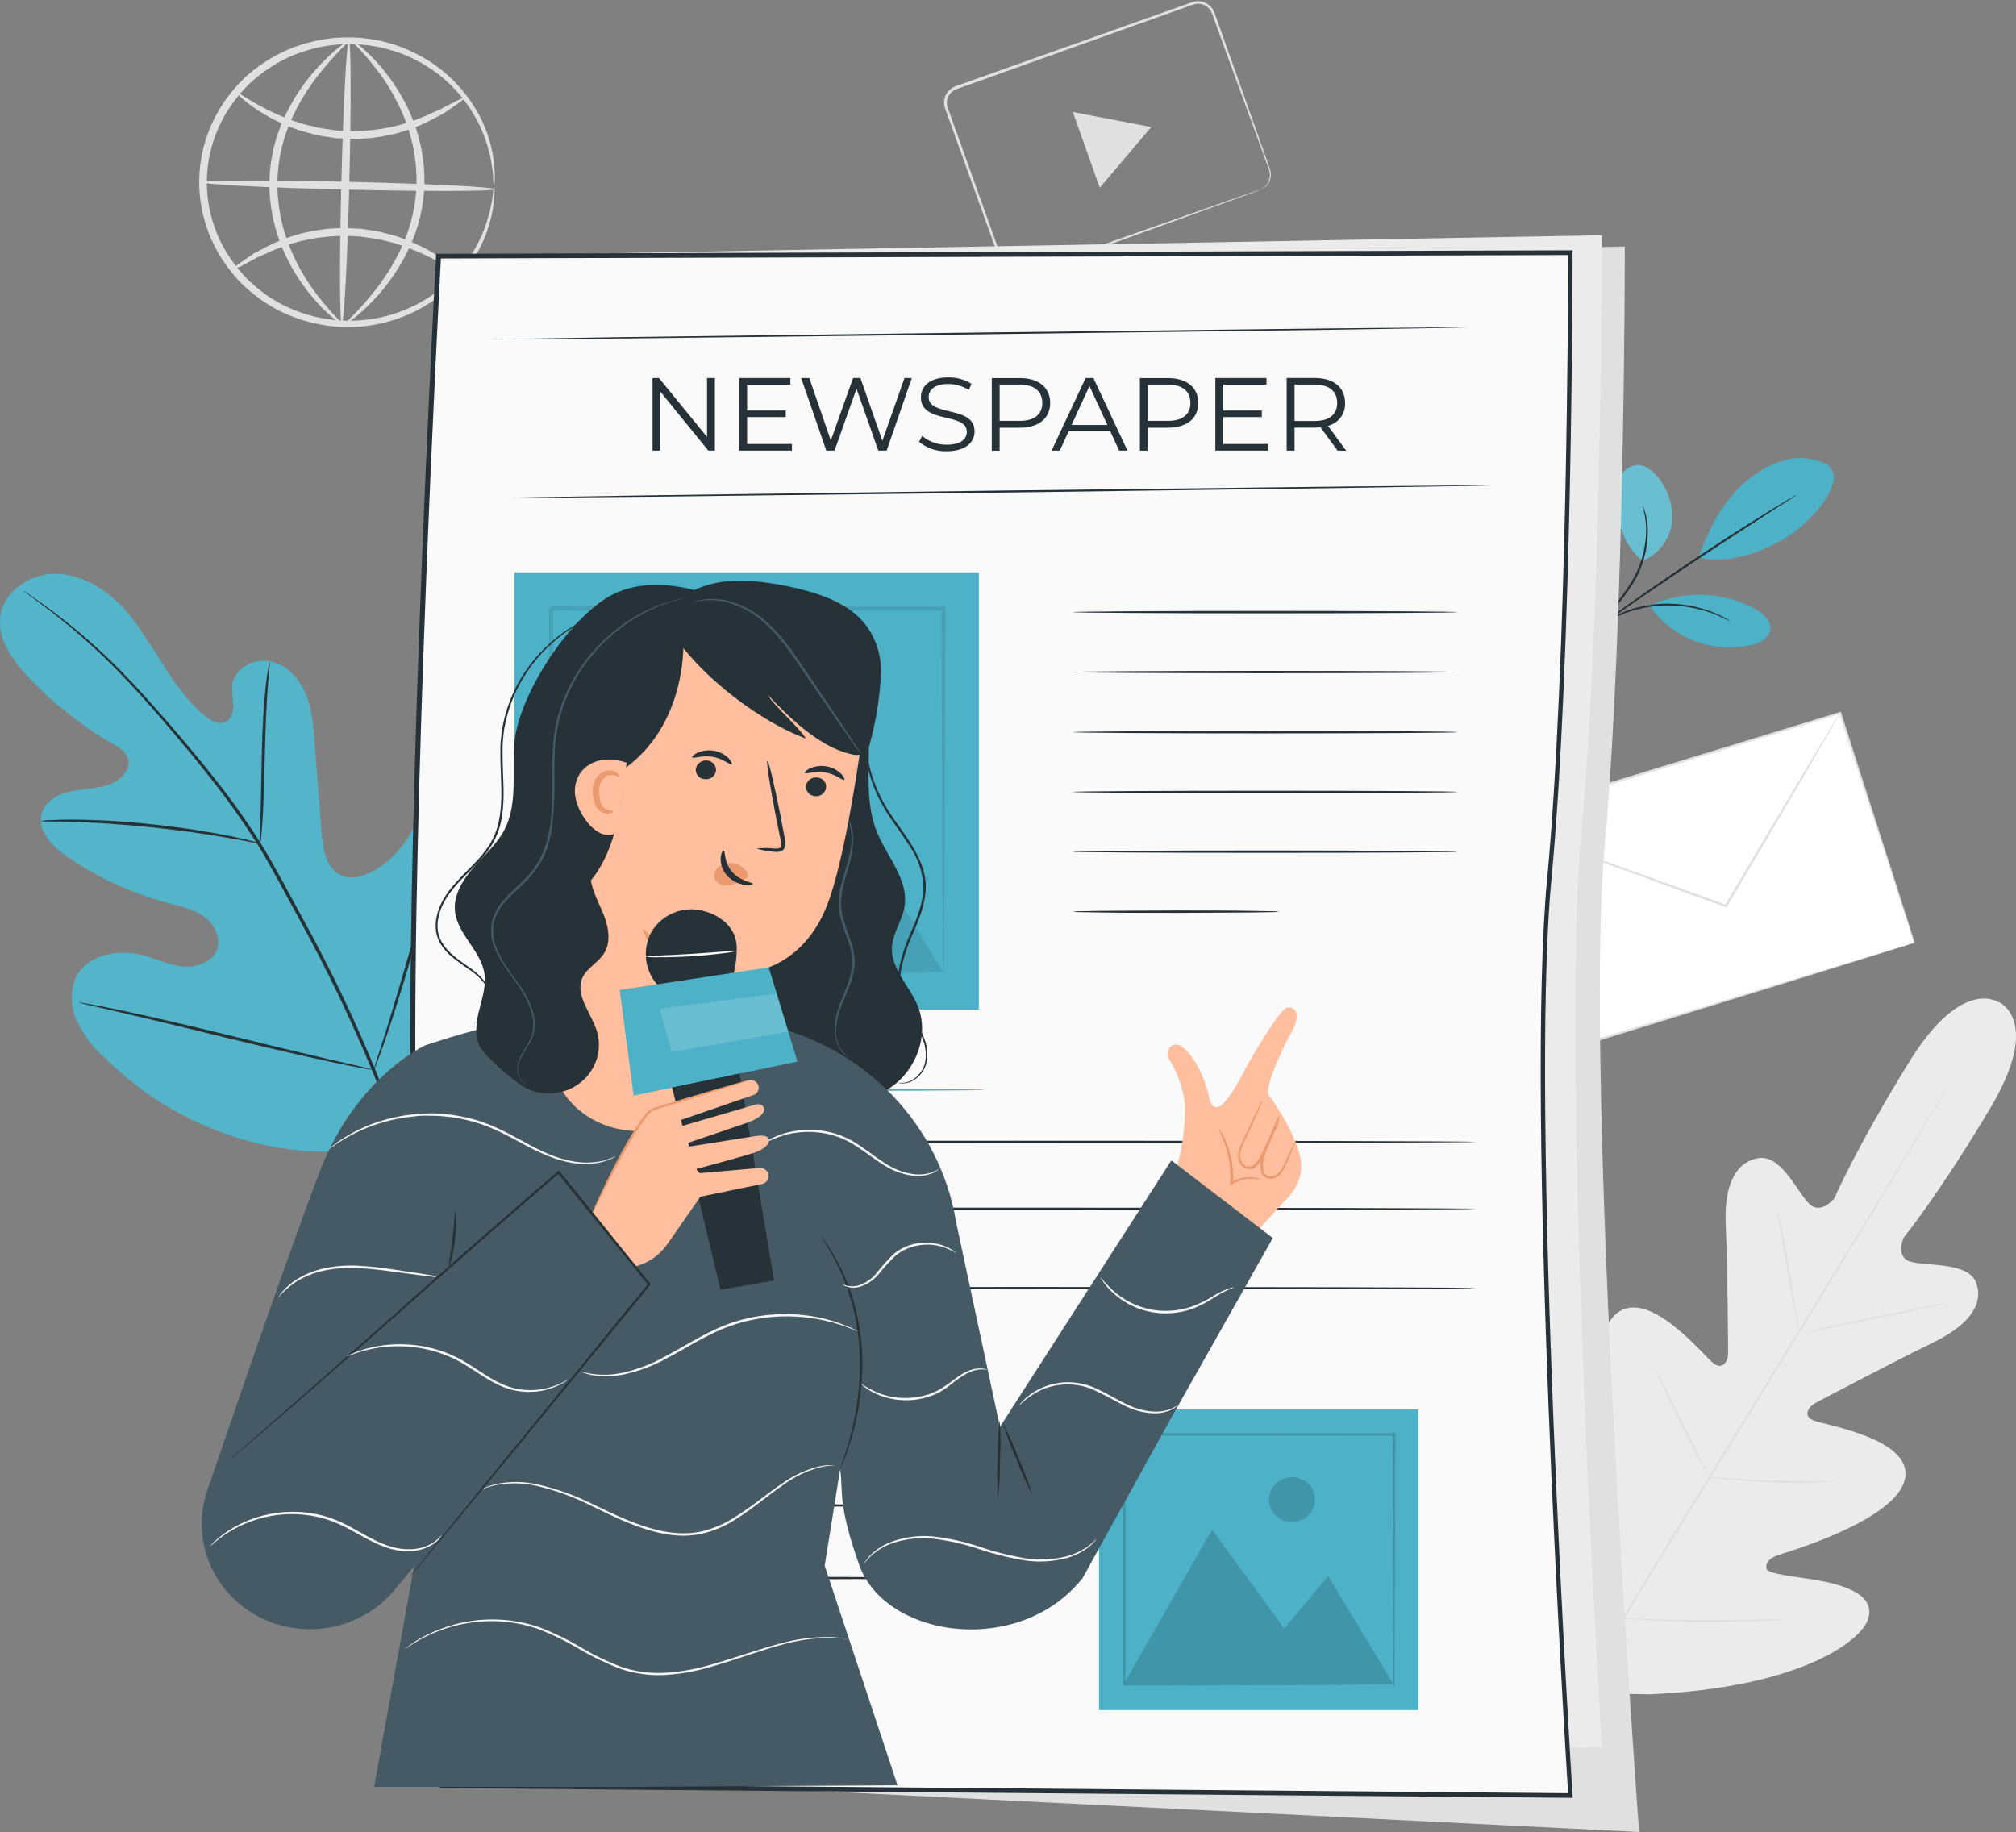 <svg width="307" height="279" viewBox="0 0 307 279" fill="none" xmlns="http://www.w3.org/2000/svg">
<rect x="0" y="0" width="307" height="279" fill="#808080" stroke="none"/>
<path d="M304.49 152.71C304.49 152.71 298.91 148.512 290.77 161.675C282.63 174.837 279.344 182.486 279.344 182.486C279.344 182.486 277.244 185.215 275.368 183.186C273.491 181.156 271.118 175.691 267.616 176.405C264.021 177.147 262.532 180.926 262.798 186.65C263.064 192.374 263.158 204.921 263.165 206.062C263.172 207.202 262.396 208.763 260.893 207.594C259.39 206.426 250.999 195.922 246.116 200.093C241.234 204.263 244.678 220.085 244.994 221.821C245.311 223.556 244.937 224.256 244.074 224.62C243.211 224.984 240.737 221.198 238.228 218.322C235.718 215.446 232.281 212.5 229.671 215.138C227.061 217.776 225.443 229.35 235.424 249.042L240.666 257.866L251.185 258.027C273.735 257.062 283.371 250.064 284.485 246.565C285.6 243.066 281.307 241.555 277.489 240.806C273.671 240.057 269.069 239.784 268.982 238.874C268.896 237.965 269.335 237.286 271.06 236.733C272.786 236.18 288.678 231.464 290.073 225.292C291.468 219.12 277.956 217.055 276.187 216.334C274.418 215.614 275.468 214.193 276.475 213.654C277.482 213.115 288.843 207.139 294.114 204.599C299.384 202.059 302.088 199.001 301.01 195.544C299.96 192.22 293.876 192.843 291.166 192.213C288.455 191.583 289.893 188.483 289.893 188.483C289.893 188.483 295.214 181.975 303.124 168.693C311.033 155.412 304.389 152.598 304.389 152.598" fill="#EBEBEB"/>
<path d="M297.176 164.467C297.131 164.563 297.081 164.656 297.025 164.747C296.918 164.95 296.759 165.222 296.558 165.572L294.717 168.728C293.114 171.464 290.762 175.411 287.843 180.282C282.004 190.009 273.828 203.374 264.747 218.14C255.665 232.905 247.446 246.25 241.557 255.928C238.623 260.777 236.25 264.703 234.596 267.425L232.705 270.553L232.202 271.358C232.147 271.453 232.087 271.544 232.022 271.631L232.173 271.344L232.648 270.518C233.079 269.819 233.697 268.727 234.488 267.369C236.092 264.626 238.443 260.68 241.363 255.816C247.201 246.082 255.377 232.723 264.466 217.951C273.555 203.179 281.76 189.848 287.642 180.163C290.575 175.32 292.956 171.395 294.602 168.665L296.501 165.544C296.716 165.194 296.882 164.929 296.997 164.733C297.112 164.537 297.176 164.467 297.176 164.467Z" fill="#E0E0E0"/>
<path d="M270.622 184.236C270.717 184.461 270.787 184.695 270.83 184.935C270.952 185.397 271.103 186.069 271.283 186.895C271.635 188.553 272.067 190.856 272.491 193.41C272.915 195.964 273.275 198.196 273.555 199.939C273.692 200.722 273.8 201.38 273.893 201.912C273.951 202.153 273.982 202.399 273.987 202.647C273.886 202.423 273.814 202.188 273.771 201.947C273.649 201.485 273.498 200.813 273.332 199.988C272.995 198.322 272.613 196.013 272.168 193.466C271.722 190.919 271.348 188.679 271.053 186.944L270.708 184.97C270.65 184.73 270.621 184.483 270.622 184.236V184.236Z" fill="#E0E0E0"/>
<path d="M274.936 202.899C274.936 202.815 279.754 201.744 285.722 200.513C291.69 199.281 296.58 198.343 296.601 198.413C296.623 198.483 291.777 199.568 285.815 200.8C279.854 202.031 274.95 202.983 274.936 202.899Z" fill="#E0E0E0"/>
<path d="M259.936 224.935C260.192 224.911 260.45 224.911 260.705 224.935L262.805 225.089C264.574 225.214 267.019 225.382 269.723 225.466C272.426 225.55 274.878 225.557 276.654 225.543H278.754C279.012 225.518 279.272 225.518 279.531 225.543C279.278 225.602 279.02 225.633 278.761 225.634C278.265 225.676 277.546 225.718 276.661 225.753C274.885 225.823 272.426 225.858 269.715 225.753C267.004 225.648 264.552 225.466 262.784 225.284C261.899 225.186 261.187 225.103 260.691 225.033C260.436 225.034 260.182 225.001 259.936 224.935Z" fill="#E0E0E0"/>
<path d="M252.213 208.889C252.361 209.074 252.484 209.276 252.58 209.491L253.472 211.17C254.191 212.57 255.219 214.571 256.312 216.768C257.405 218.966 258.369 220.967 259.059 222.402L259.857 224.13C259.968 224.337 260.055 224.555 260.116 224.781C259.968 224.595 259.842 224.393 259.742 224.179C259.505 223.724 259.203 223.164 258.85 222.5C258.131 221.1 257.11 219.099 256.017 216.901C254.924 214.704 253.954 212.703 253.263 211.268C252.954 210.568 252.681 210.008 252.465 209.54C252.354 209.334 252.269 209.115 252.213 208.889Z" fill="#E0E0E0"/>
<path d="M236.43 226.712C236.614 226.952 236.771 227.21 236.897 227.482C237.192 228.042 237.616 228.763 238.048 229.63C239.004 231.45 240.313 233.976 241.736 236.775C243.16 239.574 244.44 242.115 245.332 243.962C245.763 244.844 246.115 245.578 246.389 246.152C246.533 246.416 246.65 246.693 246.741 246.978C246.562 246.737 246.408 246.479 246.281 246.208L245.123 244.06C244.167 242.241 242.858 239.714 241.434 236.915C240.011 234.116 238.731 231.576 237.839 229.728L236.782 227.531C236.639 227.269 236.521 226.995 236.43 226.712Z" fill="#E0E0E0"/>
<path d="M246.647 246.425C246.975 246.398 247.305 246.398 247.633 246.425L250.293 246.523C252.544 246.607 255.65 246.712 259.087 246.726C262.524 246.74 265.631 246.691 267.881 246.635L270.549 246.572C270.877 246.547 271.206 246.547 271.534 246.572C271.212 246.638 270.885 246.675 270.556 246.684C269.931 246.733 269.018 246.796 267.896 246.852C265.645 246.964 262.524 247.062 259.087 247.041C255.65 247.02 252.529 246.88 250.286 246.74C249.157 246.67 248.251 246.6 247.618 246.544C247.292 246.529 246.967 246.49 246.647 246.425V246.425Z" fill="#E0E0E0"/>
<path d="M280.196 108.611L226.887 124.958L238.209 159.925L291.518 143.577L280.196 108.611Z" fill="white"/>
<path d="M291.525 143.558C291.525 143.558 291.446 143.341 291.302 142.921C291.158 142.501 290.949 141.878 290.683 141.073C290.151 139.45 289.367 137.078 288.368 134.041C286.383 127.966 283.529 119.254 280.056 108.631L280.242 108.729L226.953 125.111L227.075 124.88C231.109 137.343 234.941 149.198 238.386 159.869L238.17 159.757L276.582 148.064L287.577 144.74L290.504 143.858L291.266 143.635L291.532 143.565L291.287 143.648L290.568 143.886L287.692 144.789L276.762 148.19L238.299 160.086L238.134 160.135L238.084 159.974C234.625 149.324 230.785 137.476 226.744 124.985L226.687 124.81L226.866 124.754L280.185 108.436L280.329 108.394L280.372 108.534C283.795 119.205 286.606 127.966 288.562 134.076C289.526 137.106 290.281 139.471 290.791 141.073C291.043 141.871 291.237 142.473 291.366 142.907C291.496 143.341 291.525 143.558 291.525 143.558Z" fill="#E0E0E0"/>
<path d="M280.199 108.589C280.199 108.589 280.199 108.645 280.127 108.75L279.883 109.198L278.905 110.912C278.035 112.424 276.791 114.565 275.259 117.211C272.124 122.543 267.803 129.884 262.992 138.071L262.913 138.204L262.762 138.148L261.115 137.553L236.89 128.708L229.563 125.993L227.578 125.237L227.06 125.027C226.999 125.01 226.941 124.984 226.888 124.95C226.952 124.954 227.015 124.968 227.075 124.992L227.6 125.167L229.613 125.867L236.969 128.463L261.237 137.203L262.884 137.805L262.661 137.882C267.508 129.716 271.865 122.396 275.022 117.078C276.604 114.46 277.898 112.34 278.775 110.843L279.811 109.163C279.926 108.988 280.012 108.848 280.084 108.729C280.117 108.679 280.156 108.632 280.199 108.589V108.589Z" fill="#E0E0E0"/>
<path d="M75.252 28.311C75.139 27.852 75.083 27.382 75.086 26.911C75.07 26.359 75.008 25.809 74.899 25.266C74.808 24.519 74.659 23.78 74.454 23.055C73.964 21.052 73.169 19.132 72.095 17.359C69.585 13.095 65.63 9.814 60.907 8.078C56.184 6.341 50.988 6.258 46.209 7.842C44.226 8.484 42.356 9.418 40.665 10.613C38.875 11.808 37.298 13.281 35.998 14.973C33.19 18.503 31.615 22.814 31.504 27.277C31.392 31.741 32.751 36.121 35.38 39.78C36.007 40.652 36.691 41.485 37.429 42.271C38.179 43.02 38.979 43.722 39.823 44.37C41.45 45.634 43.266 46.646 45.209 47.373C49.913 49.174 55.114 49.331 59.923 47.817C64.733 46.304 68.855 43.214 71.584 39.073C72.745 37.345 73.634 35.458 74.223 33.475C74.459 32.758 74.644 32.026 74.777 31.285C74.909 30.746 75 30.199 75.05 29.647C75.069 29.173 75.146 28.703 75.28 28.247C75.335 28.712 75.335 29.182 75.28 29.647C75.276 30.208 75.223 30.767 75.122 31.32C75.031 32.081 74.879 32.834 74.669 33.573C74.144 35.625 73.292 37.585 72.145 39.381C70.468 42.04 68.226 44.319 65.57 46.065C62.913 47.812 59.904 48.985 56.743 49.507C52.739 50.161 48.628 49.752 44.842 48.324C42.791 47.575 40.87 46.522 39.147 45.203C38.255 44.528 37.409 43.797 36.616 43.013C35.837 42.189 35.117 41.314 34.459 40.396C31.672 36.545 30.229 31.925 30.342 27.216C30.455 22.508 32.117 17.959 35.085 14.238C36.463 12.461 38.132 10.918 40.025 9.668C41.809 8.43 43.778 7.467 45.863 6.813C49.716 5.57 53.841 5.357 57.807 6.197C60.938 6.867 63.885 8.181 66.451 10.05C69.017 11.92 71.143 14.302 72.685 17.037C73.743 18.885 74.497 20.882 74.921 22.957C75.095 23.705 75.208 24.466 75.259 25.231C75.335 25.788 75.361 26.35 75.338 26.911C75.362 27.379 75.334 27.849 75.252 28.311V28.311Z" fill="#E0E0E0"/>
<path d="M70.815 14.833C70.865 14.903 70.463 15.239 69.693 15.798L68.255 16.792C67.975 16.981 67.68 17.198 67.349 17.394L66.256 17.954C62.292 20.152 57.787 21.255 53.227 21.145L51.256 21.061L49.358 20.774C49.049 20.718 48.74 20.683 48.438 20.62L47.553 20.389C46.978 20.235 46.395 20.102 45.849 19.934C43.921 19.298 42.068 18.465 40.319 17.45C37.35 15.7 35.904 14.112 36.005 14.014C36.106 13.916 37.738 15.21 40.729 16.722C42.475 17.598 44.297 18.324 46.172 18.891C46.705 19.038 47.258 19.15 47.819 19.29L48.668 19.5L49.545 19.626L51.357 19.885L53.241 19.962C57.618 20.038 61.949 19.077 65.861 17.163L66.961 16.701C67.299 16.526 67.601 16.344 67.895 16.19L69.427 15.413C70.276 14.98 70.764 14.77 70.815 14.833Z" fill="#E0E0E0"/>
<path d="M35.351 41.06C35.301 40.998 35.703 40.662 36.473 40.102L37.911 39.101C38.198 38.912 38.493 38.702 38.824 38.499L39.91 37.946C43.875 35.746 48.383 34.643 52.946 34.755L54.917 34.839L56.815 35.126C57.124 35.175 57.433 35.217 57.735 35.273L58.613 35.504C59.195 35.665 59.77 35.798 60.317 35.966C62.245 36.598 64.099 37.428 65.846 38.443C68.823 40.193 70.269 41.781 70.161 41.886C70.053 41.991 68.428 40.69 65.437 39.178C63.692 38.299 61.87 37.573 59.993 37.009C59.461 36.862 58.907 36.743 58.347 36.603L57.498 36.4L56.614 36.274L54.809 36.015L52.889 35.931C48.516 35.858 44.191 36.819 40.284 38.73L39.184 39.199C38.846 39.367 38.536 39.549 38.249 39.71L36.731 40.522C35.89 40.92 35.401 41.13 35.351 41.06Z" fill="#E0E0E0"/>
<path d="M75.237 28.814C75.237 29.143 65.3 29.171 53.061 28.884C40.823 28.597 30.9 28.094 30.914 27.765C30.928 27.436 40.844 27.408 53.09 27.695C65.336 27.982 75.244 28.485 75.237 28.814Z" fill="#E0E0E0"/>
<path d="M52.055 49.339C51.717 49.339 51.681 39.668 51.983 27.765C52.285 15.861 52.788 6.204 53.126 6.211C53.464 6.218 53.493 15.882 53.198 27.793C52.904 39.703 52.386 49.346 52.055 49.339Z" fill="#E0E0E0"/>
<path d="M52.054 49.304C51.968 49.43 49.523 47.82 46.705 44.167C45.06 42.024 43.73 39.669 42.75 37.17C41.553 34.093 40.97 30.823 41.031 27.534C41.113 24.229 41.873 20.974 43.267 17.961C44.391 15.524 45.842 13.244 47.582 11.18C50.566 7.681 53.032 6.113 53.111 6.239C53.191 6.365 51.005 8.136 48.265 11.698C46.667 13.766 45.332 16.014 44.289 18.395C43.02 21.288 42.327 24.389 42.246 27.534C42.191 30.688 42.717 33.825 43.8 36.799C44.701 39.232 45.908 41.547 47.395 43.692C50.012 47.365 52.17 49.171 52.054 49.304Z" fill="#E0E0E0"/>
<path d="M53.608 6.218C53.694 6.093 56.139 7.709 58.958 11.355C60.602 13.5 61.935 15.854 62.92 18.353C64.113 21.442 64.694 24.724 64.631 28.024C64.549 31.326 63.788 34.578 62.395 37.59C61.273 40.029 59.822 42.311 58.081 44.377C55.096 47.876 52.63 49.444 52.551 49.318C52.472 49.192 54.658 47.415 57.397 43.86C58.997 41.789 60.334 39.538 61.381 37.156C62.652 34.256 63.347 31.148 63.43 27.996C63.486 24.842 62.959 21.704 61.877 18.731C60.975 16.298 59.767 13.983 58.282 11.838C55.7 8.164 53.5 6.351 53.608 6.218Z" fill="#E0E0E0"/>
<path d="M191.848 28.934C192.288 28.74 192.668 28.436 192.948 28.052C193.271 27.58 193.42 27.015 193.372 26.45C193.33 26.102 193.24 25.76 193.106 25.435L192.675 24.252L187.469 10.04C186.929 8.549 186.361 6.982 185.764 5.351C185.47 4.532 185.168 3.7 184.866 2.853C184.734 2.429 184.566 2.017 184.362 1.621C184.129 1.257 183.795 0.963 183.399 0.775C182.995 0.584 182.54 0.52 182.097 0.593C181.636 0.714 181.182 0.862 180.738 1.034L177.912 2.048L172.001 4.148L145.648 13.581C145.121 13.784 144.689 14.168 144.436 14.662C144.182 15.155 144.125 15.722 144.274 16.254C144.677 17.373 145.072 18.493 145.468 19.599C146.264 21.824 147.05 24.017 147.827 26.177L152.278 38.605C152.457 39.102 152.637 39.592 152.81 40.081C152.949 40.542 153.23 40.95 153.615 41.25C153.993 41.539 154.457 41.701 154.938 41.712C155.436 41.685 155.924 41.566 156.376 41.362L161.956 39.382L171.98 35.841L186.505 30.746L190.46 29.347L191.495 29.004C191.612 28.959 191.732 28.924 191.855 28.899C191.743 28.956 191.628 29.005 191.51 29.046L190.496 29.431L186.57 30.872L172.095 36.107L162.086 39.697L156.513 41.691L155.794 41.95C155.527 42.037 155.248 42.08 154.967 42.076C154.395 42.062 153.844 41.871 153.392 41.53C152.945 41.183 152.617 40.712 152.45 40.179C152.27 39.69 152.098 39.2 151.918 38.703L147.438 26.282C146.662 24.126 145.873 21.936 145.072 19.711L143.857 16.338C143.677 15.699 143.747 15.018 144.052 14.426C144.358 13.835 144.877 13.374 145.511 13.133L171.85 3.77L177.768 1.67L180.609 0.663C181.076 0.476 181.556 0.324 182.047 0.208C182.566 0.127 183.098 0.203 183.571 0.425C184.033 0.646 184.42 0.99 184.686 1.418C184.904 1.836 185.082 2.271 185.218 2.72C185.52 3.567 185.815 4.4 186.11 5.218C186.694 6.856 187.253 8.426 187.785 9.928L192.818 24.133C192.969 24.553 193.106 24.945 193.235 25.323C193.381 25.668 193.475 26.03 193.516 26.401C193.565 26.993 193.397 27.583 193.041 28.066C192.825 28.361 192.539 28.601 192.207 28.766C192.096 28.838 191.975 28.895 191.848 28.934Z" fill="#E0E0E0"/>
<path d="M169.342 18.206L175.31 19.353L171.391 23.979L167.472 28.597L165.423 22.831L163.374 17.065L169.342 18.206Z" fill="#E0E0E0"/>
<path d="M278.525 70.92C277.52 70.348 276.406 69.98 275.25 69.838C274.095 69.696 272.922 69.784 271.802 70.094C269.565 70.732 267.509 71.859 265.79 73.391C262.389 76.239 260.095 80.752 258.686 84.902C263.511 86.126 268.753 83.684 271.291 82.285C275.347 80.066 281.293 73.67 278.525 70.92" fill="#4DB1C8"/>
<path d="M250.136 85.406C251.334 84.911 252.378 84.118 253.16 83.105C253.943 82.093 254.438 80.897 254.594 79.639C254.723 78.381 254.594 77.11 254.215 75.901C253.836 74.691 253.215 73.567 252.386 72.593C251.667 71.683 250.617 70.836 249.424 70.822C248.862 70.852 248.318 71.026 247.848 71.328C247.378 71.629 246.999 72.046 246.749 72.537C246.271 73.53 246.067 74.627 246.159 75.721C246.303 79.457 247.151 83.047 250.136 85.406" fill="#4DB1C8"/>
<g opacity="0.4">
<path opacity="0.4" d="M250.136 85.406C251.334 84.911 252.378 84.118 253.16 83.105C253.943 82.093 254.438 80.897 254.594 79.639C254.723 78.381 254.594 77.11 254.215 75.901C253.836 74.691 253.215 73.567 252.386 72.593C251.667 71.683 250.617 70.836 249.424 70.822C248.862 70.852 248.318 71.026 247.848 71.328C247.378 71.629 246.999 72.046 246.749 72.537C246.271 73.53 246.067 74.627 246.159 75.721C246.303 79.457 247.151 83.047 250.136 85.406" fill="white"/>
</g>
<path d="M241.55 96.812C241.798 96.631 242.026 96.427 242.233 96.203L244.023 94.481C246.064 92.629 247.785 90.469 249.122 88.085C250.428 85.661 251.046 82.941 250.912 80.206C250.858 79.384 250.704 78.571 250.452 77.785C250.387 77.57 250.308 77.36 250.215 77.155C250.157 77.01 250.121 76.94 250.107 76.945C250.413 78.015 250.606 79.112 250.682 80.22C250.738 82.896 250.103 85.543 248.834 87.918C247.505 90.27 245.828 92.42 243.858 94.3C243.139 95.048 242.535 95.657 242.139 96.091C241.922 96.314 241.724 96.555 241.55 96.812V96.812Z" fill="#263238"/>
<path d="M273.556 75.378C273.43 75.428 273.31 75.489 273.196 75.56L272.211 76.134C271.355 76.638 270.126 77.386 268.616 78.317C265.595 80.185 261.461 82.824 256.967 85.833C252.473 88.842 248.475 91.662 245.598 93.74C244.16 94.783 243.002 95.63 242.211 96.231L241.313 96.931C241.201 97.007 241.097 97.094 241.003 97.19C241.126 97.133 241.242 97.063 241.349 96.98L242.291 96.336L245.728 93.929C248.604 91.9 252.659 89.115 257.154 86.106C261.648 83.097 265.782 80.43 268.745 78.513L272.283 76.246L273.239 75.623C273.351 75.549 273.456 75.467 273.556 75.378V75.378Z" fill="#263238"/>
<path d="M251.56 92.124C254.049 91.005 256.777 90.48 259.517 90.592C262.257 90.704 264.93 91.45 267.314 92.767C268.515 93.467 269.766 94.552 269.572 95.895C269.378 97.239 267.868 97.995 266.509 98.275C263.661 98.865 260.697 98.623 257.99 97.576C255.284 96.53 252.956 94.728 251.301 92.396" fill="#4DB1C8"/>
<path d="M263.474 94.601C263.25 94.426 263.01 94.274 262.755 94.146C262.51 94.013 262.216 93.845 261.849 93.684C261.446 93.489 261.033 93.313 260.612 93.159C260.104 92.963 259.586 92.792 259.059 92.648C258.454 92.471 257.839 92.326 257.218 92.214C255.795 91.971 254.347 91.884 252.904 91.956C251.46 92.048 250.031 92.302 248.647 92.711C248.047 92.897 247.459 93.116 246.885 93.369C246.393 93.576 245.912 93.809 245.447 94.069C245.001 94.286 244.635 94.559 244.297 94.769C244.009 94.945 243.733 95.139 243.47 95.349C243.233 95.515 243.012 95.7 242.808 95.902C242.851 95.958 243.808 95.203 245.555 94.272C246.034 94.014 246.526 93.78 247.029 93.572C247.561 93.341 248.151 93.159 248.776 92.956C251.506 92.158 254.39 91.993 257.197 92.473C257.808 92.567 258.413 92.698 259.009 92.865C259.534 92.996 260.053 93.152 260.562 93.334C262.374 94.013 263.438 94.657 263.474 94.601Z" fill="#263238"/>
<path d="M62.165 172.598C74.648 162.549 76.259 145.608 74.483 130.612C74.188 128.106 74.252 125.447 72.843 123.341C71.434 121.234 68.45 119.961 66.228 121.199C64.387 122.228 63.733 124.46 62.812 126.336C61.581 128.838 59.65 130.95 57.239 132.431C55.672 133.383 53.644 134.054 51.99 133.313C49.668 132.291 49.157 129.324 48.963 126.833C48.608 122.167 48.251 117.519 47.892 112.886C47.697 110.388 47.496 107.841 46.504 105.538C45.511 103.236 43.563 101.179 41.068 100.703C38.572 100.227 35.675 101.837 35.365 104.321C35.356 105.359 35.419 106.397 35.552 107.428C35.552 108.47 35.164 109.653 34.179 110.024C33.194 110.395 32.101 109.772 31.303 109.1C28.427 106.791 26.384 103.691 24.436 100.598C22.487 97.505 20.589 94.335 17.964 91.774C15.339 89.213 11.838 87.309 8.149 87.393C4.46 87.477 0.735 89.996 0.103 93.572C-0.53 97.148 1.871 100.57 4.417 103.229C8.172 107.18 12.492 110.583 17.245 113.334C18.157 113.734 18.913 114.409 19.402 115.258C20.121 116.875 18.618 118.652 16.979 119.338C15.117 120.108 13.031 120.073 11.054 120.465C9.076 120.857 6.984 121.864 6.38 123.775C5.539 126.406 7.955 128.904 10.256 130.486C14.865 133.65 20 136.017 25.435 137.483C27.377 138.008 29.404 138.435 31.037 139.583C32.669 140.73 33.769 142.921 32.993 144.754C32.216 146.588 29.879 147.371 27.866 147.196C25.852 147.021 24.011 146.091 22.07 145.545C18.475 144.53 13.916 145.125 11.902 148.267C10.586 150.331 10.68 153.053 11.622 155.314C12.673 157.532 14.169 159.524 16.023 161.171C22.146 167.252 29.818 171.642 38.256 173.893C46.655 175.992 54.284 176.153 62.165 172.619" fill="#4DB1C8"/>
<g opacity="0.2">
<path opacity="0.2" d="M62.165 172.598C74.648 162.549 76.259 145.608 74.483 130.612C74.188 128.106 74.252 125.447 72.843 123.341C71.434 121.234 68.45 119.961 66.228 121.199C64.387 122.228 63.733 124.46 62.812 126.336C61.581 128.838 59.65 130.95 57.239 132.431C55.672 133.383 53.644 134.054 51.99 133.313C49.668 132.291 49.157 129.324 48.963 126.833C48.608 122.167 48.251 117.519 47.892 112.886C47.697 110.388 47.496 107.841 46.504 105.538C45.511 103.236 43.563 101.179 41.068 100.703C38.572 100.227 35.675 101.837 35.365 104.321C35.356 105.359 35.419 106.397 35.552 107.428C35.552 108.47 35.164 109.653 34.179 110.024C33.194 110.395 32.101 109.772 31.303 109.1C28.427 106.791 26.384 103.691 24.436 100.598C22.487 97.505 20.589 94.335 17.964 91.774C15.339 89.213 11.838 87.309 8.149 87.393C4.46 87.477 0.735 89.996 0.103 93.572C-0.53 97.148 1.871 100.57 4.417 103.229C8.172 107.18 12.492 110.583 17.245 113.334C18.157 113.734 18.913 114.409 19.402 115.258C20.121 116.875 18.618 118.652 16.979 119.338C15.117 120.108 13.031 120.073 11.054 120.465C9.076 120.857 6.984 121.864 6.38 123.775C5.539 126.406 7.955 128.904 10.256 130.486C14.865 133.65 20 136.017 25.435 137.483C27.377 138.008 29.404 138.435 31.037 139.583C32.669 140.73 33.769 142.921 32.993 144.754C32.216 146.588 29.879 147.371 27.866 147.196C25.852 147.021 24.011 146.091 22.07 145.545C18.475 144.53 13.916 145.125 11.902 148.267C10.586 150.331 10.68 153.053 11.622 155.314C12.673 157.532 14.169 159.524 16.023 161.171C22.146 167.252 29.818 171.642 38.256 173.893C46.655 175.992 54.284 176.153 62.165 172.619" fill="white"/>
</g>
<path d="M63.294 183.718C61.995 176.811 60.018 170.041 57.39 163.501C54.146 155.533 50.434 147.753 46.273 140.199L43.037 134.229C41.966 132.27 40.88 130.332 39.751 128.498C37.528 124.975 35.103 121.576 32.489 118.316C30.022 115.181 27.556 112.298 25.233 109.625C22.911 106.952 20.689 104.496 18.568 102.34C15.234 98.928 11.627 95.778 7.782 92.921C6.423 91.907 5.344 91.158 4.611 90.661L3.762 90.094C3.672 90.024 3.573 89.965 3.467 89.919C3.549 89.999 3.638 90.072 3.733 90.136L4.553 90.731C5.272 91.256 6.329 92.033 7.667 93.061C11.457 95.967 15.016 99.146 18.316 102.571C20.416 104.734 22.63 107.19 24.924 109.87C27.218 112.55 29.677 115.468 32.115 118.575C34.7 121.832 37.101 125.224 39.306 128.736C40.456 130.563 41.463 132.487 42.57 134.446L45.806 140.415C49.957 147.967 53.673 155.737 56.937 163.69C59.585 170.187 61.6 176.911 62.956 183.774" fill="#263238"/>
<path d="M39.615 128.456C39.715 128.102 39.771 127.738 39.781 127.371C39.86 126.672 39.932 125.657 40.011 124.397C40.162 121.885 40.255 118.414 40.342 114.6C40.428 110.787 40.579 107.302 40.766 104.803C40.859 103.551 40.946 102.536 41.018 101.843C41.079 101.48 41.096 101.112 41.068 100.745C40.953 101.093 40.876 101.452 40.838 101.815C40.708 102.515 40.572 103.523 40.435 104.768C40.155 107.274 39.961 110.752 39.874 114.565C39.788 118.379 39.73 121.773 39.673 124.362C39.673 125.545 39.615 126.539 39.594 127.336C39.563 127.709 39.57 128.084 39.615 128.456V128.456Z" fill="#263238"/>
<path d="M6.149 125.062C6.588 125.122 7.031 125.138 7.472 125.111C8.328 125.111 9.558 125.111 11.068 125.174C14.11 125.251 18.309 125.503 22.932 125.979C27.556 126.455 31.719 127.071 34.718 127.603C36.214 127.854 37.429 128.092 38.263 128.246C38.692 128.352 39.13 128.422 39.572 128.456C39.164 128.287 38.74 128.158 38.306 128.071C37.479 127.861 36.271 127.575 34.775 127.274C31.784 126.665 27.585 126 22.976 125.517C19.021 125.086 15.047 124.852 11.068 124.817C9.543 124.817 8.307 124.852 7.472 124.908C7.028 124.92 6.585 124.972 6.149 125.062V125.062Z" fill="#263238"/>
<path d="M56.938 162.941C57.02 162.815 57.085 162.678 57.132 162.535L57.599 161.332C58.002 160.282 58.534 158.75 59.181 156.853C60.461 153.053 62.057 147.756 63.747 141.878C65.437 136 66.99 130.681 68.184 126.882C68.773 125.02 69.262 123.495 69.622 122.361C69.773 121.871 69.902 121.465 70.003 121.129C70.059 120.988 70.096 120.84 70.111 120.689C70.111 120.689 70.025 120.822 69.917 121.101C69.809 121.381 69.636 121.801 69.449 122.305C69.047 123.348 68.507 124.88 67.867 126.777C66.587 130.577 64.991 135.874 63.294 141.752C61.597 147.63 60.058 152.948 58.857 156.748L57.419 161.269C57.261 161.766 57.139 162.172 57.031 162.5C56.981 162.643 56.95 162.791 56.938 162.941V162.941Z" fill="#263238"/>
<path d="M12.017 152.669C12.16 152.737 12.313 152.784 12.47 152.809L13.772 153.124L18.582 154.236C22.645 155.167 28.239 156.524 34.402 158.029C40.564 159.534 46.194 160.828 50.279 161.703C52.321 162.13 53.974 162.459 55.125 162.669L56.448 162.892C56.601 162.929 56.758 162.946 56.916 162.941C56.774 162.876 56.624 162.829 56.47 162.802L55.161 162.487L50.35 161.381C46.288 160.443 40.693 159.086 34.531 157.581C28.369 156.077 22.738 154.782 18.661 153.914C16.619 153.487 14.958 153.152 13.815 152.949L12.485 152.718C12.331 152.685 12.174 152.669 12.017 152.669V152.669Z" fill="#263238"/>
<path d="M76.259 41.404C76.259 41.404 79.2 115.125 79.753 161.269C80.278 205.411 65.113 254.459 67.27 269.903L249.604 279C249.604 279 241.126 164.936 244.362 128.897C247.454 94.538 247.432 37.548 247.432 37.548L76.259 41.404Z" fill="#E0E0E0"/>
<path d="M69.061 39.01C69.061 39.01 72.074 112.732 72.656 158.876C73.196 203.018 65.099 256.516 67.321 271.96L243.945 265.998C243.945 265.998 237.509 162.571 240.817 126.546C243.967 92.187 243.931 35.826 243.931 35.826L69.061 39.01Z" fill="#EBEBEB"/>
<path d="M66.759 39.017C66.759 39.017 62.316 120.192 62.891 166.335C63.444 210.471 65.048 256.516 67.313 271.96L239.126 273.451C239.126 273.451 232.504 170.023 235.898 133.998C239.126 99.611 239.126 38.492 239.126 38.492L66.759 39.017Z" fill="#FAFAFA"/>
<path d="M239.508 273.8L67.004 272.31L66.954 272.009C64.459 255.151 63.014 204.55 62.532 166.342C61.957 120.716 66.357 39.822 66.4 38.982V38.653L239.472 38.121V38.471C239.472 39.08 239.472 100.052 236.244 134.012C232.886 169.596 239.407 272.373 239.472 273.409L239.508 273.8ZM67.652 271.61L238.789 273.094C238.358 266.208 232.317 168.518 235.589 133.963C238.667 101.361 238.803 43.888 238.811 38.842L67.141 39.367C66.832 45.084 62.74 122.207 63.294 166.328C63.733 204.298 65.164 254.5 67.623 271.61H67.652Z" fill="#263238"/>
<path d="M149.063 87.162H78.351V153.746H149.063V87.162Z" fill="#4DB1C8"/>
<g opacity="0.3">
<path opacity="0.3" d="M83.83 148.043L103.396 113.782L119.395 135.685L129.117 124.054L143.584 148.043H83.83Z" fill="black"/>
</g>
<g opacity="0.3">
<path opacity="0.3" d="M126.233 107.12C126.233 108.1 125.935 109.058 125.375 109.873C124.816 110.687 124.021 111.322 123.09 111.697C122.16 112.072 121.137 112.17 120.149 111.979C119.161 111.788 118.254 111.316 117.542 110.623C116.83 109.93 116.346 109.048 116.149 108.087C115.953 107.125 116.053 106.129 116.439 105.224C116.824 104.319 117.477 103.545 118.314 103.001C119.151 102.456 120.135 102.166 121.142 102.166C122.492 102.166 123.787 102.688 124.742 103.617C125.697 104.546 126.233 105.806 126.233 107.12V107.12Z" fill="black"/>
</g>
<g opacity="0.3">
<path opacity="0.3" d="M143.585 148.232C143.576 148.141 143.576 148.05 143.585 147.959C143.585 147.756 143.585 147.504 143.585 147.182C143.585 146.483 143.585 145.475 143.585 144.187C143.585 141.542 143.542 137.728 143.506 132.879C143.47 123.152 143.419 109.303 143.362 92.676L143.649 92.956L83.902 93.005L84.233 92.683V107.631C84.233 112.529 84.233 117.316 84.233 121.976C84.233 131.304 84.233 140.122 84.197 148.232L83.902 147.945L127.104 148.092L139.292 148.162L142.52 148.197H143.362H143.657H143.391H142.585L139.414 148.232L127.291 148.309L83.902 148.456H83.615V148.169C83.615 140.059 83.615 131.241 83.615 121.913C83.615 117.253 83.615 112.459 83.615 107.568V92.683C83.313 92.97 84.017 92.278 83.953 92.347L143.7 92.397H143.987V92.676C143.923 109.38 143.872 123.285 143.836 133.054C143.836 137.875 143.779 141.675 143.764 144.299C143.764 145.566 143.764 146.546 143.729 147.245C143.729 147.553 143.729 147.798 143.729 147.987C143.688 148.073 143.64 148.155 143.585 148.232V148.232Z" fill="black"/>
</g>
<path d="M215.972 214.662H167.356V260.435H215.972V214.662Z" fill="#4DB1C8"/>
<g opacity="0.4">
<path opacity="0.4" d="M171.125 256.516L184.571 232.961L195.573 248.014L202.253 240.022L212.198 256.516H171.125Z" fill="black"/>
</g>
<g opacity="0.4">
<path opacity="0.4" d="M200.254 228.371C200.255 229.046 200.051 229.705 199.667 230.267C199.282 230.828 198.735 231.266 198.095 231.525C197.455 231.784 196.75 231.852 196.07 231.721C195.39 231.589 194.766 231.265 194.276 230.788C193.786 230.311 193.452 229.703 193.317 229.041C193.182 228.379 193.252 227.693 193.518 227.07C193.784 226.447 194.234 225.915 194.811 225.541C195.388 225.167 196.066 224.969 196.759 224.97C197.686 224.97 198.575 225.328 199.23 225.966C199.886 226.604 200.254 227.469 200.254 228.371V228.371Z" fill="black"/>
</g>
<g opacity="0.4">
<path opacity="0.4" d="M212.197 256.642C212.197 256.642 212.197 256.579 212.197 256.453C212.197 256.327 212.197 256.145 212.197 255.921C212.197 255.455 212.197 254.769 212.197 253.864C212.197 252.045 212.197 249.42 212.147 246.089C212.147 239.399 212.09 229.882 212.046 218.448L212.241 218.644H171.168L171.398 218.42V228.7C171.398 232.059 171.398 235.355 171.398 238.56C171.398 244.97 171.398 251.03 171.398 256.607L171.196 256.411L200.894 256.509L209.271 256.565H211.493H212.068H212.269C212.21 256.572 212.149 256.572 212.09 256.565H211.536H209.379L201.045 256.614L171.218 256.712H171.017V256.516C171.017 250.918 171.017 244.879 171.017 238.469C171.017 235.264 171.017 231.968 171.017 228.609V218.455L171.247 218.224L212.32 218.259H212.521V218.448C212.478 229.931 212.442 239.497 212.42 246.208C212.42 249.525 212.377 252.135 212.37 253.941C212.37 254.809 212.37 255.487 212.37 255.963C212.37 256.18 212.37 256.348 212.37 256.474C212.37 256.6 212.205 256.649 212.197 256.642Z" fill="black"/>
</g>
<path d="M108.861 57.575V68.632H107.869L100.57 59.661V68.632H99.37V57.575H100.348L107.668 66.546V57.575H108.861Z" fill="#263238"/>
<path d="M120.596 67.617V68.632H112.571V57.575H120.359V58.583H113.772V62.523H119.647V63.523H113.772V67.624L120.596 67.617Z" fill="#263238"/>
<path d="M138.853 57.575L135.02 68.632H133.754L130.432 59.199L127.089 68.632H125.838L122.005 57.575H123.242L126.521 67.085L129.907 57.575H131.029L134.373 67.127L137.738 57.575H138.853Z" fill="#263238"/>
<path d="M139.96 67.288L140.428 66.386C141.463 67.269 142.798 67.748 144.174 67.729C146.331 67.729 147.23 66.862 147.23 65.77C147.23 62.74 140.234 64.601 140.234 60.515C140.234 58.884 141.528 57.477 144.419 57.477C145.666 57.463 146.891 57.803 147.942 58.457L147.539 59.395C146.61 58.806 145.527 58.488 144.419 58.478C142.341 58.478 141.42 59.374 141.42 60.48C141.42 63.517 148.409 61.683 148.409 65.707C148.409 67.337 147.079 68.723 144.174 68.723C142.634 68.777 141.13 68.265 139.96 67.288V67.288Z" fill="#263238"/>
<path d="M159.922 61.368C159.922 63.72 158.167 65.14 155.277 65.14H152.228V68.639H151.027V57.583H155.277C158.167 57.575 159.922 59.024 159.922 61.368ZM158.721 61.368C158.721 59.598 157.52 58.569 155.248 58.569H152.228V64.097H155.248C157.52 64.112 158.721 63.104 158.721 61.368Z" fill="#263238"/>
<path d="M169.068 65.679H162.741L161.382 68.632H160.13L165.322 57.575H166.501L171.693 68.632H170.427L169.068 65.679ZM168.637 64.727L165.904 58.793L163.179 64.727H168.637Z" fill="#263238"/>
<path d="M182.479 61.368C182.479 63.72 180.724 65.14 177.834 65.14H174.785V68.639H173.584V57.583H177.834C180.724 57.575 182.479 59.024 182.479 61.368ZM181.278 61.368C181.278 59.598 180.077 58.569 177.805 58.569H174.785V64.097H177.805C180.077 64.112 181.278 63.104 181.278 61.368Z" fill="#263238"/>
<path d="M193.107 67.617V68.632H185.075V57.575H192.863V58.583H186.276V62.523H192.151V63.523H186.276V67.624L193.107 67.617Z" fill="#263238"/>
<path d="M203.691 68.632L201.095 65.077C200.801 65.077 200.506 65.126 200.182 65.126H197.133V68.625H195.933V57.568H200.182C203.059 57.568 204.827 58.968 204.827 61.361C204.873 62.146 204.64 62.922 204.168 63.559C203.695 64.196 203.011 64.656 202.232 64.86L205.007 68.653L203.691 68.632ZM203.627 61.368C203.627 59.598 202.426 58.569 200.154 58.569H197.133V64.118H200.154C202.455 64.132 203.627 63.104 203.627 61.368V61.368Z" fill="#263238"/>
<path d="M228.737 73.929H228.341H227.191L222.754 74.02L206.431 74.286L152.588 75.021L98.73 75.651L82.407 75.798H77.97H76.82H76.424H76.82H77.97L82.407 75.707L98.722 75.441L152.58 74.706L206.431 74.076L222.747 73.929H227.191H228.341C228.6 73.915 228.737 73.929 228.737 73.929Z" fill="#263238"/>
<path d="M225.271 49.864C225.271 49.864 225.141 49.864 224.883 49.864H223.725L219.288 49.955L202.965 50.221L149.122 50.921L95.264 51.55L78.948 51.697H74.512H73.354C73.095 51.697 72.959 51.697 72.959 51.697H73.354H74.504L78.941 51.606L95.264 51.34L149.115 50.641L202.965 50.011L219.288 49.864H223.725H224.875C225.141 49.85 225.271 49.864 225.271 49.864Z" fill="#263238"/>
<path d="M221.919 93.222C221.919 93.32 208.811 93.404 192.646 93.404C176.481 93.404 163.366 93.32 163.366 93.222C163.366 93.124 176.467 93.04 192.646 93.04C208.825 93.04 221.919 93.124 221.919 93.222Z" fill="#263238"/>
<path d="M221.919 102.347C221.919 102.445 208.811 102.529 192.646 102.529C176.481 102.529 163.366 102.445 163.366 102.347C163.366 102.25 176.467 102.166 192.646 102.166C208.825 102.166 221.919 102.243 221.919 102.347Z" fill="#263238"/>
<path d="M221.919 111.508C221.919 111.606 208.811 111.69 192.646 111.69C176.481 111.69 163.366 111.606 163.366 111.508C163.366 111.41 176.467 111.326 192.646 111.326C208.825 111.326 221.919 111.368 221.919 111.508Z" fill="#263238"/>
<path d="M221.919 120.605C221.919 120.71 208.811 120.787 192.646 120.787C176.481 120.787 163.366 120.71 163.366 120.605C163.366 120.5 176.467 120.423 192.646 120.423C208.825 120.423 221.919 120.493 221.919 120.605Z" fill="#263238"/>
<path d="M221.919 129.702C221.919 129.807 208.811 129.884 192.646 129.884C176.481 129.884 163.366 129.807 163.366 129.702C163.366 129.597 176.467 129.52 192.646 129.52C208.825 129.52 221.919 129.618 221.919 129.702Z" fill="#263238"/>
<path d="M145.31 207.168C145.31 207.266 132.202 207.35 116.037 207.35C99.873 207.35 86.757 207.266 86.757 207.168C86.757 207.07 99.858 206.986 116.037 206.986C132.216 206.986 145.31 207.07 145.31 207.168Z" fill="#263238"/>
<path d="M145.31 218.224C145.31 218.322 132.202 218.406 116.037 218.406C99.873 218.406 86.757 218.322 86.757 218.224C86.757 218.126 99.858 218.042 116.037 218.042C132.216 218.042 145.31 218.119 145.31 218.224Z" fill="#263238"/>
<path d="M145.31 229.274C145.31 229.379 132.202 229.456 116.037 229.456C99.873 229.456 86.757 229.379 86.757 229.274C86.757 229.169 99.858 229.092 116.037 229.092C132.216 229.092 145.31 229.176 145.31 229.274Z" fill="#263238"/>
<path d="M145.31 240.33C145.31 240.428 132.202 240.512 116.037 240.512C99.873 240.512 86.757 240.428 86.757 240.33C86.757 240.232 99.858 240.148 116.037 240.148C132.216 240.148 145.31 240.225 145.31 240.33Z" fill="#263238"/>
<path d="M121.509 252.219C121.509 252.317 113.729 252.401 104.129 252.401C94.53 252.401 86.757 252.317 86.757 252.219C86.757 252.121 94.53 252.037 104.129 252.037C113.729 252.037 121.509 252.114 121.509 252.219Z" fill="#263238"/>
<path d="M194.832 138.841C194.422 138.898 194.009 138.921 193.595 138.911L190.223 138.967C187.347 138.967 183.442 139.023 179.099 139.023C174.756 139.023 170.815 139.023 167.968 138.967L164.595 138.911C164.184 138.921 163.773 138.898 163.366 138.841C163.773 138.784 164.184 138.76 164.595 138.771L167.968 138.715C170.844 138.715 174.756 138.659 179.099 138.659C183.442 138.659 187.375 138.659 190.223 138.715L193.595 138.771C194.009 138.76 194.422 138.784 194.832 138.841V138.841Z" fill="#263238"/>
<path d="M224.746 196.181C224.746 196.279 193.359 196.363 154.652 196.363C115.944 196.363 84.528 196.244 84.528 196.181C84.528 196.118 115.908 195.999 154.623 195.999C193.337 195.999 224.746 196.048 224.746 196.181Z" fill="#263238"/>
<path d="M224.746 184.103C224.746 184.201 193.358 184.285 154.651 184.285C115.944 184.285 84.557 184.201 84.557 184.103C84.557 184.005 115.937 183.921 154.651 183.921C193.366 183.921 224.746 183.998 224.746 184.103Z" fill="#263238"/>
<path d="M224.746 173.907C224.746 174.005 193.358 174.089 154.651 174.089C115.944 174.089 84.557 174.005 84.557 173.907C84.557 173.809 115.937 173.725 154.651 173.725C193.366 173.725 224.746 173.788 224.746 173.907Z" fill="#263238"/>
<path d="M150.049 165.978C150.049 166.076 134.82 166.16 116.038 166.16C97.256 166.16 82.019 166.076 82.019 165.978C82.019 165.88 97.248 165.797 116.038 165.797C134.827 165.797 150.049 165.873 150.049 165.978Z" fill="#4DB1C8"/>
<path d="M132.489 167.007C138.4 165.607 142.067 158.498 139.68 153.011C138.407 150.051 135.668 147.49 135.826 144.278C135.934 142.095 137.415 140.184 137.753 138.022C138.393 133.97 135.056 130.478 133.525 126.665C131.936 122.732 132.288 118.351 132.31 114.118C132.331 109.884 131.857 105.342 129.045 102.116L125.558 151.297L132.489 167.007Z" fill="#263238"/>
<path d="M93.084 91.655C87.957 94.713 84.391 99.835 82.298 105.314C80.206 110.794 79.379 116.665 78.753 122.487C77.1 137.871 76.545 153.347 77.092 168.805C96.507 171.192 116.059 173.585 135.581 172.304C132.194 150.611 130.052 128.918 132.762 107.169" fill="#263238"/>
<path d="M136.581 164.838C136.581 164.838 136.818 164.908 137.3 164.915C137.971 164.91 138.622 164.699 139.163 164.313C140.028 163.72 140.64 162.839 140.881 161.836C141.121 160.487 140.938 159.1 140.356 157.854C139.788 156.455 138.825 155.055 137.976 153.424C137.521 152.586 137.178 151.695 136.955 150.772C136.762 149.783 136.73 148.769 136.862 147.77C137.263 145.668 137.932 143.623 138.853 141.682C139.688 139.646 140.579 137.483 140.615 135.174C140.549 132.925 139.826 130.74 138.53 128.876C137.365 127.001 136.02 125.307 134.935 123.558C133.319 120.96 132.252 118.075 131.798 115.07C131.343 112.066 131.51 109.004 132.288 106.063C132.46 105.425 132.669 104.796 132.914 104.181L133.101 103.698C133.123 103.642 133.149 103.589 133.18 103.537C133.176 103.597 133.161 103.657 133.137 103.712C133.137 103.845 133.043 104.006 132.979 104.202C132.828 104.629 132.648 105.266 132.432 106.098C131.867 108.452 131.678 110.876 131.871 113.285C132.15 116.858 133.301 120.316 135.229 123.369C136.308 125.09 137.653 126.777 138.825 128.68C139.997 130.584 141.032 132.774 140.982 135.188C140.932 137.602 140.025 139.786 139.184 141.822C138.269 143.733 137.602 145.748 137.2 147.819C137.064 148.782 137.089 149.761 137.271 150.716C137.479 151.612 137.805 152.478 138.242 153.292C139.062 154.894 140.033 156.315 140.594 157.77C141.179 159.062 141.35 160.497 141.083 161.885C140.816 162.929 140.16 163.839 139.242 164.439C138.672 164.827 137.987 165.021 137.293 164.992C137.115 164.983 136.939 164.952 136.768 164.901C136.702 164.891 136.639 164.87 136.581 164.838V164.838Z" fill="#263238"/>
<path d="M186.469 167.861C185.491 168.903 184.578 169.106 184.132 167.077C183.147 162.605 180.702 159.512 179.465 159.128C178.229 158.743 177.258 160.31 178.114 161.451C178.922 162.781 179.538 164.212 179.947 165.706C180.324 166.89 180.497 168.126 180.458 169.365C180.422 170.436 180.35 171.388 180.278 172.234C180.278 172.234 179.818 177.133 178.416 179.407L190.791 188.21L195.709 182.808C195.709 182.808 198.909 180.135 197.989 176.111C197.068 172.087 193.379 166.965 193.379 166.965C192.114 166.363 195.45 159.317 196.745 157.021C198.039 154.726 197.464 153.214 195.961 153.466C194.947 153.641 190.819 160.576 189.59 162.878C188.921 164.138 187.648 166.608 186.469 167.861Z" fill="#FFBE9D"/>
<path d="M131.03 238.868C127.435 228.812 128.47 227.349 127.938 223.752L125.587 238.448L136.675 271.883L93.358 272.128H56.974L64.79 229.001L56.629 219.113L56.456 223.311L31.713 226.579C31.713 226.579 43.089 193.067 48.647 178.519C54.205 163.97 64.79 159.184 64.79 159.184C84.924 152.487 99.952 152.095 117.361 156.223C124.494 157.943 130.958 161.649 135.962 166.888C140.965 172.126 144.292 178.67 145.534 185.719C145.534 185.915 145.606 186.111 145.634 186.3L152.271 217.307L178.373 176.72L193.826 188.539L178.1 216.384L164.848 240.351C155.442 252.17 135.56 249.658 131.052 238.882" fill="#455A64"/>
<path d="M68.334 193.081C68.227 193.081 68.615 191.128 68.895 188.721C69.176 186.314 69.255 184.347 69.37 184.347C69.533 185.817 69.499 187.302 69.269 188.763C69.153 190.236 68.839 191.687 68.334 193.081V193.081Z" fill="#263238"/>
<path d="M124.976 188.21C124.976 188.21 125.069 188.301 125.22 188.504L125.86 189.393C126.202 189.859 126.514 190.345 126.795 190.849C127.126 191.436 127.557 192.08 127.902 192.85C128.326 193.673 128.703 194.519 129.031 195.383C129.427 196.307 129.75 197.329 130.059 198.392C130.702 200.737 131.107 203.137 131.267 205.558C131.393 207.978 131.299 210.404 130.987 212.808C130.901 213.361 130.822 213.899 130.742 214.424C130.663 214.949 130.534 215.446 130.44 215.936C130.261 216.908 130.002 217.797 129.786 218.616C129.57 219.435 129.312 220.155 129.11 220.792C128.909 221.429 128.7 221.975 128.521 222.409L128.111 223.423C128.071 223.544 128.015 223.659 127.945 223.766C127.964 223.639 127.998 223.515 128.046 223.395C128.132 223.123 128.247 222.78 128.384 222.367C128.521 221.954 128.729 221.38 128.909 220.736C129.089 220.092 129.348 219.372 129.527 218.553C129.707 217.734 129.966 216.845 130.138 215.873C130.225 215.39 130.34 214.893 130.419 214.368C130.498 213.843 130.563 213.319 130.642 212.766C130.933 210.381 131.017 207.977 130.893 205.579C130.734 203.184 130.346 200.809 129.736 198.483C129.412 197.42 129.132 196.384 128.751 195.495C128.439 194.632 128.079 193.787 127.672 192.962C127.341 192.185 126.953 191.562 126.622 190.947C126.291 190.331 126.004 189.869 125.745 189.47L125.163 188.546C125.091 188.439 125.029 188.327 124.976 188.21V188.21Z" fill="#263238"/>
<path d="M151.969 228.189C151.831 226.2 151.815 224.204 151.919 222.213C151.906 220.219 152.014 218.225 152.242 216.244C152.389 218.233 152.405 220.229 152.293 222.22C152.315 224.214 152.207 226.208 151.969 228.189V228.189Z" fill="#263238"/>
<path d="M157.197 227.622C156.282 225.883 155.477 224.09 154.788 222.255C153.984 220.462 153.295 218.623 152.724 216.748C153.645 218.484 154.449 220.277 155.133 222.115C155.935 223.908 156.624 225.747 157.197 227.622V227.622Z" fill="#263238"/>
<path d="M129.355 249.609H129.168L128.629 249.56L127.758 249.476C127.363 249.429 126.963 249.415 126.565 249.434C124.018 249.427 121.484 249.783 119.043 250.491C115.937 251.303 112.363 252.674 108.257 253.843C106.115 254.486 103.906 254.895 101.671 255.061C99.253 255.248 96.822 254.946 94.531 254.172C92.284 253.315 90.118 252.268 88.059 251.044C86.165 249.917 84.179 248.945 82.119 248.14C78.578 246.89 74.76 246.574 71.053 247.223C69.631 247.456 68.238 247.834 66.897 248.35C65.88 248.73 64.895 249.183 63.949 249.707C63.179 250.162 62.582 250.519 62.209 250.799L61.763 251.1C61.662 251.163 61.612 251.198 61.605 251.191C62.309 250.592 63.067 250.056 63.87 249.588C64.814 249.048 65.799 248.58 66.818 248.189C68.168 247.646 69.573 247.245 71.01 246.992C74.766 246.306 78.642 246.603 82.242 247.853C84.325 248.655 86.334 249.628 88.246 250.764C90.276 251.976 92.413 253.011 94.631 253.857C96.873 254.617 99.254 254.915 101.62 254.732C103.83 254.571 106.015 254.175 108.135 253.549C112.219 252.401 115.815 251.058 118.921 250.274C121.381 249.584 123.934 249.261 126.493 249.315C126.893 249.311 127.292 249.339 127.687 249.399L128.564 249.518L129.096 249.602C129.182 249.592 129.269 249.594 129.355 249.609V249.609Z" fill="#F5F5F5"/>
<path d="M127.147 223.123C126.954 223.167 126.756 223.192 126.558 223.2L125.838 223.263C125.558 223.298 125.242 223.389 124.882 223.458C122.875 223.988 120.991 224.886 119.331 226.104C118.252 226.838 117.116 227.713 115.894 228.644C114.601 229.661 113.255 230.612 111.86 231.492C110.318 232.466 108.615 233.177 106.826 233.591C105.865 233.793 104.883 233.89 103.9 233.878C102.892 233.855 101.889 233.745 100.901 233.549C96.896 232.738 93.445 230.953 90.317 229.463C87.579 228.045 84.668 226.973 81.652 226.272C79.625 225.817 77.523 225.783 75.482 226.174C74.93 226.292 74.387 226.448 73.857 226.642C73.675 226.717 73.488 226.778 73.296 226.824C73.465 226.725 73.644 226.64 73.829 226.573C74.35 226.347 74.892 226.167 75.446 226.034C77.509 225.586 79.647 225.586 81.709 226.034C84.746 226.706 87.68 227.758 90.439 229.162C93.574 230.638 97.018 232.402 100.944 233.192C101.911 233.382 102.893 233.489 103.878 233.514C104.832 233.526 105.784 233.437 106.719 233.248C108.484 232.845 110.164 232.149 111.687 231.191C113.075 230.324 114.416 229.39 115.707 228.392C116.936 227.468 118.087 226.607 119.187 225.873C120.885 224.66 122.813 223.787 124.861 223.305C125.227 223.242 125.58 223.172 125.831 223.144H126.55C126.749 223.126 126.948 223.119 127.147 223.123Z" fill="#F5F5F5"/>
<path d="M166.969 234.403C166.902 234.512 166.823 234.613 166.732 234.704C166.494 234.984 166.232 235.244 165.948 235.481C164.889 236.342 163.65 236.968 162.317 237.314C160.34 237.821 158.28 237.942 156.255 237.671C153.811 237.285 151.405 236.695 149.064 235.907C146.733 235.125 144.322 234.586 141.874 234.298C139.877 234.128 137.867 234.367 135.97 234.998C134.694 235.421 133.53 236.114 132.562 237.027C132.305 237.28 132.065 237.549 131.843 237.832C131.769 237.937 131.682 238.034 131.584 238.119C131.633 238.001 131.698 237.89 131.778 237.79C131.979 237.483 132.207 237.195 132.461 236.929C133.415 235.956 134.59 235.213 135.891 234.76C137.815 234.076 139.868 233.807 141.91 233.969C144.381 234.235 146.815 234.768 149.165 235.558C151.488 236.344 153.874 236.94 156.298 237.342C158.283 237.618 160.304 237.523 162.252 237.062C163.557 236.743 164.781 236.166 165.847 235.369C166.602 234.788 166.933 234.368 166.969 234.403Z" fill="#F5F5F5"/>
<path d="M179.343 214.018C179.343 214.018 179.286 214.088 179.149 214.2C178.953 214.366 178.739 214.509 178.509 214.627C177.647 215.055 176.687 215.265 175.719 215.236C174.295 215.186 172.896 214.847 171.613 214.242C170.175 213.599 168.687 212.675 167.054 211.912C165.692 211.213 164.176 210.843 162.636 210.834C161.095 210.824 159.575 211.175 158.203 211.856C157.073 212.443 156.046 213.201 155.161 214.102C155.161 214.102 155.204 214.018 155.305 213.878C155.46 213.677 155.628 213.485 155.808 213.305C156.47 212.634 157.237 212.069 158.081 211.632C159.339 210.973 160.731 210.589 162.158 210.506C163.903 210.437 165.637 210.808 167.191 211.583C168.852 212.36 170.312 213.291 171.728 213.934C172.966 214.538 174.316 214.892 175.698 214.977C176.63 215.03 177.561 214.867 178.416 214.501C179.034 214.228 179.322 213.983 179.343 214.018Z" fill="#F5F5F5"/>
<path d="M187.973 196.062C187.699 196.188 187.418 196.297 187.131 196.391C186.381 196.72 185.659 197.109 184.974 197.553C183.958 198.238 182.869 198.813 181.724 199.267C180.294 199.795 178.773 200.05 177.244 200.016C175.715 199.985 174.207 199.659 172.807 199.057C171.671 198.566 170.623 197.902 169.701 197.091C169.077 196.553 168.522 195.945 168.047 195.278C167.875 195.04 167.76 194.851 167.681 194.718C167.601 194.586 167.573 194.516 167.587 194.509C168.276 195.366 169.044 196.16 169.881 196.881C170.807 197.641 171.844 198.264 172.958 198.728C174.323 199.297 175.788 199.604 177.273 199.631C178.755 199.658 180.229 199.421 181.623 198.931C182.755 198.498 183.84 197.954 184.859 197.308C185.566 196.879 186.315 196.52 187.095 196.237C187.377 196.134 187.673 196.075 187.973 196.062V196.062Z" fill="#F5F5F5"/>
<path d="M150.3 208.595C150.3 208.63 150.005 208.539 149.488 208.546C148.75 208.57 148.027 208.757 147.374 209.092C146.414 209.624 145.51 210.247 144.677 210.953C143.609 211.819 142.367 212.46 141.031 212.836C138.589 213.521 135.978 213.358 133.647 212.374C132.95 212.081 132.293 211.705 131.691 211.254C131.465 211.095 131.26 210.909 131.08 210.701C131.921 211.26 132.814 211.74 133.747 212.136C136.038 213.026 138.568 213.149 140.938 212.486C143.757 211.786 145.461 209.603 147.273 208.861C147.965 208.531 148.732 208.374 149.502 208.406C149.71 208.415 149.915 208.45 150.113 208.511C150.235 208.553 150.307 208.581 150.3 208.595Z" fill="#F5F5F5"/>
<path d="M145.648 190.828C144.808 190.34 143.9 189.973 142.952 189.736C141.924 189.509 140.86 189.487 139.824 189.673C138.554 189.884 137.365 190.42 136.38 191.227C135.452 192.117 134.584 193.067 133.784 194.068C133.091 194.906 132.172 195.541 131.13 195.901C130.426 196.159 129.653 196.176 128.937 195.95C128.746 195.888 128.566 195.796 128.405 195.677C128.297 195.6 128.247 195.551 128.254 195.544C128.261 195.537 128.506 195.684 128.973 195.81C129.66 195.973 130.383 195.92 131.037 195.656C132.016 195.279 132.872 194.653 133.518 193.844C134.313 192.817 135.186 191.849 136.128 190.947C137.153 190.102 138.397 189.548 139.723 189.344C140.804 189.166 141.912 189.213 142.973 189.484C143.686 189.659 144.364 189.948 144.98 190.338C145.229 190.463 145.455 190.629 145.648 190.828Z" fill="#F5F5F5"/>
<path d="M88.504 208.889C88.504 208.854 89.101 209.078 90.208 209.246C91.775 209.459 93.369 209.39 94.911 209.043C97.199 208.517 99.395 207.663 101.426 206.51C103.755 205.278 106.207 203.711 109.012 202.402C111.655 201.192 114.499 200.452 117.41 200.219C119.78 200.021 122.167 200.148 124.5 200.597C126.07 200.909 127.602 201.378 129.074 201.996C129.598 202.199 129.987 202.409 130.253 202.535C130.393 202.592 130.526 202.664 130.648 202.752C130.648 202.752 130.066 202.521 129.023 202.129C127.542 201.576 126.011 201.159 124.45 200.884C122.138 200.475 119.779 200.373 117.439 200.583C114.573 200.832 111.774 201.569 109.17 202.759C106.401 204.026 103.949 205.607 101.591 206.832C99.526 207.985 97.293 208.825 94.968 209.323C93.393 209.651 91.767 209.682 90.179 209.414C89.751 209.338 89.33 209.228 88.921 209.085C88.773 209.038 88.633 208.972 88.504 208.889Z" fill="#F5F5F5"/>
<path d="M93.732 176.09C93.609 176.191 93.474 176.275 93.329 176.342C92.927 176.552 92.506 176.725 92.071 176.86C90.453 177.322 88.744 177.402 87.088 177.091C85.945 176.897 84.826 176.585 83.751 176.16C82.521 175.67 81.321 175.111 80.156 174.488C77.704 173.193 75.072 171.64 71.988 170.807C70.492 170.39 68.958 170.12 67.407 170.002C66.688 169.918 65.919 169.939 65.2 169.918C64.481 169.897 63.761 169.918 63.078 170.03C60.631 170.254 58.23 170.824 55.952 171.724C54.423 172.344 52.956 173.103 51.573 173.991C51.084 174.306 50.732 174.586 50.473 174.754C50.352 174.853 50.219 174.937 50.078 175.006C50.182 174.89 50.3 174.786 50.43 174.698C50.667 174.509 51.012 174.215 51.494 173.872C52.856 172.93 54.317 172.13 55.852 171.486C58.143 170.542 60.567 169.939 63.042 169.694C63.761 169.61 64.481 169.603 65.2 169.568C65.919 169.533 66.688 169.568 67.45 169.645C69.023 169.759 70.58 170.031 72.095 170.457C75.238 171.304 77.898 172.892 80.329 174.187C81.471 174.817 82.65 175.383 83.859 175.88C84.91 176.31 86.004 176.631 87.124 176.839C88.746 177.166 90.423 177.128 92.028 176.727C92.608 176.547 93.177 176.334 93.732 176.09V176.09Z" fill="#F5F5F5"/>
<path d="M143.052 177.987C143.052 177.987 142.988 178.064 142.829 178.183C142.609 178.357 142.367 178.505 142.11 178.624C141.114 179.047 140.016 179.193 138.939 179.043C137.349 178.834 135.831 178.264 134.51 177.378C132.985 176.447 131.504 175.188 129.764 174.166C128.133 173.198 126.295 172.609 124.393 172.444C122.84 172.3 121.274 172.416 119.762 172.787C118.375 173.172 117.043 173.727 115.8 174.439C115.8 174.439 115.872 174.362 116.03 174.25C116.259 174.076 116.499 173.918 116.749 173.774C117.665 173.234 118.652 172.817 119.683 172.535C121.224 172.121 122.828 171.977 124.421 172.109C126.378 172.265 128.271 172.862 129.951 173.851C131.727 174.901 133.201 176.167 134.69 177.098C135.965 177.967 137.425 178.546 138.961 178.791C139.998 178.957 141.063 178.854 142.046 178.491C142.707 178.239 143.031 177.987 143.052 177.987Z" fill="#F5F5F5"/>
<path d="M67.99 194.642C67.631 194.643 67.273 194.617 66.918 194.565L64.042 194.215L59.727 193.648C58.11 193.431 56.341 193.2 54.471 193.123C52.723 193.028 50.969 193.162 49.258 193.522C47.865 193.828 46.532 194.35 45.31 195.068C44.197 195.761 43.207 196.623 42.377 197.623C42.409 197.538 42.452 197.458 42.506 197.385C42.644 197.163 42.8 196.952 42.973 196.755C43.597 196.012 44.337 195.369 45.166 194.851C46.398 194.083 47.755 193.524 49.179 193.2C50.92 192.812 52.709 192.664 54.493 192.759C56.261 192.853 58.023 193.037 59.771 193.312L64.085 193.956L66.961 194.425C67.311 194.462 67.656 194.534 67.99 194.642Z" fill="#F5F5F5"/>
<path d="M128.98 124.404C129.285 124.815 129.507 125.278 129.635 125.769C129.996 127.109 130.033 128.513 129.743 129.87C129.462 131.605 128.678 133.544 128.254 135.769C128.025 136.924 128.025 138.112 128.254 139.268C128.569 140.508 128.963 141.728 129.433 142.921C129.916 144.142 130.16 145.44 130.152 146.748C130.071 147.965 129.787 149.161 129.311 150.289C128.463 152.431 127.528 154.292 127.413 156.014C127.209 156.923 127.267 157.87 127.582 158.75C127.897 159.629 128.455 160.406 129.196 160.996C129.075 160.942 128.962 160.874 128.858 160.793C128.548 160.565 128.276 160.291 128.053 159.981C127.279 158.796 126.959 157.384 127.147 155.993C127.229 155.035 127.447 154.093 127.794 153.193C128.139 152.228 128.592 151.227 128.988 150.156C129.44 149.062 129.709 147.905 129.786 146.727C129.786 145.461 129.542 144.205 129.067 143.026C128.592 141.818 128.198 140.581 127.887 139.324C127.643 138.125 127.643 136.891 127.887 135.692C128.34 133.418 129.146 131.493 129.448 129.807C129.75 128.482 129.75 127.108 129.448 125.783C129.325 125.314 129.169 124.853 128.98 124.404V124.404Z" fill="#455A64"/>
<path d="M110.213 162.27C111.472 155.419 112.931 148.232 112.931 148.232C112.931 148.232 122.279 148.323 126.227 137.127C130.009 126.455 132.742 100.738 132.742 100.738C126.761 97.116 119.785 95.362 112.75 95.711C105.715 96.06 98.958 98.496 93.387 102.69V102.69L84.082 158.477C83.004 164.95 87.865 171.01 94.998 172.081C102.203 173.2 109.012 168.792 110.213 162.27Z" fill="#FFBE9D"/>
<path d="M125.795 120.01C125.73 120.395 125.512 120.741 125.188 120.972C124.864 121.204 124.46 121.303 124.062 121.248C123.867 121.229 123.677 121.172 123.504 121.081C123.331 120.99 123.179 120.866 123.056 120.717C122.932 120.568 122.841 120.396 122.787 120.212C122.732 120.028 122.716 119.836 122.739 119.646C122.806 119.261 123.025 118.916 123.348 118.685C123.671 118.454 124.075 118.354 124.472 118.407C124.67 118.421 124.863 118.474 125.039 118.563C125.215 118.652 125.37 118.776 125.494 118.927C125.618 119.077 125.709 119.251 125.761 119.438C125.813 119.624 125.824 119.819 125.795 120.01V120.01Z" fill="#263238"/>
<path d="M128.557 118.778C128.334 118.939 127.334 117.91 125.68 117.638C124.027 117.365 122.704 117.952 122.56 117.722C122.495 117.624 122.747 117.309 123.336 117.022C124.129 116.665 125.016 116.558 125.875 116.714C126.725 116.853 127.507 117.255 128.104 117.861C128.557 118.33 128.665 118.708 128.557 118.778Z" fill="#263238"/>
<path d="M109.027 117.421C108.963 117.807 108.745 118.154 108.421 118.386C108.097 118.617 107.692 118.716 107.294 118.659C107.097 118.646 106.904 118.593 106.729 118.504C106.554 118.415 106.399 118.292 106.275 118.142C106.151 117.992 106.06 117.819 106.007 117.634C105.955 117.448 105.943 117.254 105.971 117.064C106.038 116.678 106.256 116.333 106.579 116.101C106.902 115.869 107.305 115.767 107.704 115.818C107.899 115.837 108.089 115.894 108.262 115.985C108.435 116.077 108.587 116.2 108.71 116.35C108.833 116.499 108.925 116.67 108.979 116.854C109.034 117.038 109.05 117.231 109.027 117.421V117.421Z" fill="#263238"/>
<path d="M111.414 116.406C111.191 116.567 110.191 115.538 108.537 115.265C106.884 114.993 105.561 115.58 105.417 115.349C105.345 115.251 105.597 114.937 106.193 114.65C106.983 114.293 107.868 114.185 108.724 114.342C109.577 114.482 110.36 114.884 110.961 115.489C111.414 115.986 111.522 116.364 111.414 116.406Z" fill="#263238"/>
<path d="M115.204 129.233C116.113 129.124 117.033 129.124 117.943 129.233C118.367 129.233 118.777 129.233 118.9 128.981C119.01 128.567 118.987 128.13 118.835 127.728C118.626 126.679 118.396 125.58 118.166 124.432C117.246 119.737 116.663 115.909 116.857 115.874C117.052 115.839 117.95 119.611 118.871 124.306C119.087 125.461 119.288 126.567 119.489 127.616C119.662 128.151 119.636 128.728 119.417 129.247C119.33 129.38 119.213 129.492 119.075 129.575C118.937 129.657 118.781 129.708 118.619 129.723C118.38 129.751 118.139 129.751 117.9 129.723C116.984 129.669 116.078 129.504 115.204 129.233V129.233Z" fill="#263238"/>
<path d="M112.931 148.232C107.344 147.362 102.116 144.998 97.831 141.402C97.831 141.402 100.239 149.974 112.277 150.926L112.931 148.232Z" fill="#EB996E"/>
<path d="M113.823 132.949C113.582 132.514 113.231 132.147 112.803 131.881C112.375 131.615 111.885 131.46 111.378 131.43C111.012 131.399 110.644 131.441 110.295 131.553C109.947 131.664 109.625 131.844 109.35 132.081C109.082 132.307 108.892 132.609 108.807 132.945C108.722 133.281 108.746 133.634 108.876 133.956C109.086 134.286 109.393 134.546 109.757 134.705C110.121 134.863 110.525 134.912 110.918 134.845C111.739 134.716 112.524 134.426 113.226 133.991C113.436 133.898 113.624 133.765 113.78 133.6C113.855 133.523 113.905 133.425 113.923 133.321C113.941 133.216 113.926 133.108 113.88 133.012" fill="#EB996E"/>
<path d="M110.199 129.513C110.472 129.513 110.199 131.27 111.457 132.753C112.715 134.237 114.671 134.37 114.642 134.615C114.642 134.727 114.161 134.873 113.362 134.761C112.322 134.594 111.374 134.079 110.68 133.306C110.021 132.557 109.686 131.589 109.746 130.605C109.81 129.87 110.084 129.478 110.199 129.513Z" fill="#263238"/>
<path d="M101.39 94.496C104.554 101.284 114.801 109.541 122.71 112.473C121.991 111.074 117.547 107.134 116.828 105.734C120.021 109.107 124.63 113.691 129.513 114.832C130.075 115.014 130.679 115.033 131.253 114.888C131.572 114.721 131.847 114.486 132.058 114.199C132.268 113.913 132.409 113.584 132.468 113.236C133.412 109.806 133.972 106.287 134.136 102.739C134.306 99.752 133.295 96.816 131.31 94.531C128.614 91.578 124.213 90.164 119.971 89.29C116.418 88.59 112.701 88.086 109.185 88.744C105.668 89.402 102.411 91.361 101.354 94.251" fill="#263238"/>
<path d="M82.522 120.059C82.462 117.424 82.562 114.788 82.824 112.165C83.622 106.168 85.542 84.377 106.215 89.982L104.015 95.581C104.015 95.581 105.604 109.576 94.99 117.134C94.99 117.134 95.034 131.129 87.692 136.189C87.692 136.189 82.565 126.693 82.522 120.094" fill="#263238"/>
<path d="M95.436 116.175C94.215 115.694 92.882 115.549 91.582 115.755C90.277 115.977 89.114 116.691 88.346 117.742C87.637 118.834 87.38 120.147 87.627 121.416C87.88 122.685 88.426 123.882 89.224 124.915C89.739 125.688 90.433 126.333 91.251 126.798C91.663 127.021 92.125 127.142 92.597 127.151C93.068 127.159 93.535 127.055 93.955 126.847" fill="#FFBE9D"/>
<path d="M93.38 123.516C93.516 123.593 92.833 124.215 91.733 123.74C91.443 123.585 91.186 123.377 90.979 123.126C90.772 122.875 90.618 122.586 90.525 122.277C90.294 121.585 90.203 120.855 90.259 120.129C90.302 119.344 90.631 118.6 91.187 118.029C91.418 117.784 91.705 117.593 92.024 117.472C92.343 117.35 92.686 117.302 93.028 117.33C94.221 117.511 94.466 118.372 94.308 118.372C94.149 118.372 93.804 117.959 92.992 118.008C92.179 118.057 91.309 118.89 91.244 120.164C91.18 121.437 91.446 122.697 92.086 123.103C92.725 123.509 93.322 123.404 93.38 123.516Z" fill="#EB996E"/>
<path d="M92.293 128.862C90.395 129.562 89.647 131.927 89.942 133.893C90.237 135.86 91.287 137.637 91.999 139.492C92.71 141.346 93.041 143.571 91.948 145.251C91.064 146.615 89.396 147.406 88.713 148.869C87.49 151.486 89.993 154.201 90.87 156.944C91.456 158.796 91.272 160.798 90.358 162.52C89.445 164.242 87.874 165.546 85.983 166.154C84.092 166.761 82.032 166.622 80.245 165.768C78.457 164.914 77.086 163.411 76.424 161.584C74.403 155.986 79.588 149.897 78.128 144.145" fill="#263238"/>
<path d="M90.604 92.355C85.132 96.616 78.754 106.714 78.293 113.516C77.991 117.861 78.833 122.487 76.812 126.371C75.669 128.568 73.727 130.255 72.088 132.137C70.448 134.019 69.032 136.336 69.284 138.792C69.65 142.256 73.181 144.74 73.756 148.176C74.101 150.226 73.332 152.277 72.857 154.306C72.383 156.335 72.275 158.68 73.67 160.254C75.913 162.773 82.227 168.484 83.931 165.587C85.635 162.689 83.643 151.983 83.384 148.652C82.028 131.067 83.656 113.385 88.202 96.315" fill="#263238"/>
<path d="M71.98 155.734C72.245 155.728 72.507 155.696 72.764 155.636C73.069 155.545 73.355 155.401 73.605 155.209C73.941 154.938 74.217 154.605 74.418 154.229C74.677 153.764 74.834 153.252 74.878 152.724C74.921 152.097 74.795 151.47 74.511 150.905C73.75 149.54 72.644 148.386 71.297 147.553C70.578 147.042 69.802 146.524 69.047 145.909C68.235 145.283 67.55 144.517 67.026 143.648C66.766 143.177 66.575 142.673 66.458 142.151C66.353 141.609 66.319 141.056 66.357 140.506C66.473 139.365 66.818 138.258 67.371 137.245C68.45 135.146 70.334 133.46 72.088 131.647C72.997 130.748 73.809 129.761 74.511 128.701C75.196 127.597 75.682 126.388 75.95 125.125C76.51 122.55 76.345 119.94 76.259 117.428C76.216 116.182 76.172 114.943 76.208 113.733C76.208 113.131 76.273 112.529 76.352 111.941C76.388 111.647 76.41 111.353 76.453 111.06L76.626 110.206C77.474 106.167 79.43 102.426 82.285 99.38C83.376 98.225 84.58 97.175 85.88 96.245C86.477 95.86 87.023 95.489 87.548 95.189C88.073 94.888 88.562 94.622 88.986 94.419L90.201 93.88C90.554 93.74 90.87 93.642 91.115 93.558L91.683 93.369C91.745 93.343 91.81 93.324 91.877 93.313C91.877 93.313 91.819 93.313 91.697 93.404L91.143 93.621C90.899 93.726 90.59 93.831 90.245 93.978L89.051 94.545C88.605 94.755 88.138 95.049 87.613 95.335C87.088 95.622 86.563 96.035 85.981 96.406C84.702 97.345 83.517 98.399 82.443 99.555C79.655 102.583 77.75 106.283 76.927 110.269C76.87 110.549 76.82 110.829 76.762 111.116C76.705 111.402 76.697 111.689 76.669 111.976C76.59 112.557 76.554 113.145 76.532 113.747C76.532 114.943 76.532 116.168 76.59 117.414C76.683 119.905 76.856 122.536 76.28 125.181C76 126.484 75.494 127.731 74.785 128.869C74.067 129.949 73.239 130.955 72.311 131.871C70.535 133.683 68.716 135.321 67.637 137.364C67.102 138.335 66.765 139.397 66.645 140.492C66.605 141.014 66.634 141.538 66.731 142.053C66.836 142.542 67.013 143.013 67.256 143.452C67.753 144.295 68.409 145.038 69.19 145.643C69.909 146.252 70.693 146.776 71.412 147.294C72.782 148.173 73.898 149.377 74.655 150.793C74.948 151.39 75.072 152.052 75.015 152.71C74.958 153.259 74.784 153.791 74.504 154.271C74.285 154.656 73.99 154.993 73.634 155.265C73.368 155.458 73.065 155.598 72.743 155.678C72.548 155.726 72.346 155.745 72.146 155.734H71.98Z" fill="#263238"/>
<path d="M80.286 165.16C80.207 165.149 80.13 165.128 80.056 165.097C79.843 164.999 79.652 164.861 79.495 164.691C79.199 164.356 78.985 163.961 78.868 163.534C78.751 163.108 78.734 162.661 78.819 162.228C78.956 161.059 79.876 159.925 80.617 158.533C81.004 157.783 81.211 156.958 81.221 156.119C81.211 155.177 81.023 154.244 80.667 153.368C80.284 152.392 79.802 151.454 79.229 150.569C78.632 149.653 77.921 148.743 77.245 147.77C76.518 146.759 75.901 145.678 75.404 144.544C74.857 143.326 74.668 141.984 74.857 140.667C75.131 139.293 75.794 138.021 76.77 136.994C77.705 135.916 78.805 134.978 79.833 133.942C80.887 132.924 81.76 131.741 82.415 130.444C83.052 129.08 83.487 127.636 83.709 126.154C84.198 123.145 84.069 120.143 84.097 117.253C84.097 115.804 84.148 114.377 84.27 112.991L84.378 111.948L84.55 110.934C84.661 110.264 84.809 109.6 84.996 108.946C86.293 104.377 88.87 100.249 92.438 97.022C93.817 95.795 95.317 94.705 96.918 93.768C97.637 93.39 98.306 93.012 98.946 92.732C99.586 92.453 100.176 92.187 100.722 92.033L102.16 91.55C102.584 91.424 102.958 91.354 103.253 91.277L103.929 91.123C104.005 91.104 104.082 91.09 104.159 91.081C104.088 91.115 104.013 91.141 103.936 91.158L103.268 91.347C102.98 91.431 102.613 91.522 102.196 91.648L100.758 92.166C100.219 92.355 99.651 92.641 99.011 92.914C98.371 93.187 97.724 93.614 97.012 93.971C95.438 94.917 93.964 96.011 92.611 97.239C89.079 100.464 86.542 104.584 85.284 109.135C85.095 109.776 84.951 110.428 84.852 111.088L84.68 112.088L84.572 113.117C84.457 114.517 84.414 115.916 84.414 117.316C84.516 120.307 84.389 123.301 84.032 126.273C83.801 127.789 83.353 129.265 82.702 130.661C82.032 132.002 81.132 133.223 80.042 134.271C79.006 135.314 77.885 136.252 76.993 137.294C76.055 138.27 75.418 139.482 75.152 140.793C74.964 142.052 75.141 143.336 75.663 144.502C76.143 145.618 76.74 146.683 77.446 147.679C78.115 148.652 78.826 149.569 79.423 150.478C80.01 151.362 80.506 152.3 80.905 153.277C81.258 154.188 81.44 155.152 81.444 156.126C81.427 156.996 81.203 157.851 80.79 158.624C80.013 160.023 79.1 161.136 78.949 162.249C78.859 162.665 78.866 163.096 78.968 163.51C79.07 163.923 79.265 164.31 79.538 164.642C79.747 164.865 80.002 165.041 80.286 165.16V165.16Z" fill="#455A64"/>
<path d="M130.965 114.663C130.875 114.58 130.795 114.486 130.728 114.384L130.109 113.523C129.549 112.732 128.794 111.654 127.88 110.346L120.632 99.786C119.329 97.844 117.775 96.073 116.009 94.517C114.552 93.269 112.835 92.343 110.975 91.802C109.722 91.438 108.407 91.319 107.107 91.452C106.186 91.564 105.668 91.732 105.668 91.69C105.778 91.633 105.894 91.589 106.014 91.557C106.358 91.446 106.712 91.364 107.071 91.312C108.394 91.121 109.744 91.202 111.033 91.55C112.945 92.068 114.716 92.993 116.217 94.258C118.022 95.82 119.606 97.608 120.927 99.576C123.803 103.705 126.27 107.477 128.118 110.199C128.988 111.535 129.714 112.634 130.275 113.446L130.836 114.342C130.894 114.442 130.938 114.551 130.965 114.663Z" fill="#455A64"/>
<path d="M100.433 157.553L109.716 196.412L117.87 195.012L111.341 155.734L100.433 157.553Z" fill="#263238"/>
<path d="M108.745 152.557C111.413 151.703 112.19 147.147 112.19 144.418C112.19 140.723 108.839 138.883 106.056 138.526C104.656 138.376 103.243 138.641 102 139.285C100.757 139.929 99.742 140.923 99.088 142.137C98.472 143.37 98.229 144.749 98.387 146.112C98.544 147.475 99.097 148.766 99.98 149.835C100.892 150.878 102.072 151.668 103.399 152.123C104.727 152.578 106.155 152.682 107.537 152.424" fill="#263238"/>
<path d="M94.365 150.765L96.493 166.846L121.438 161.675L117.066 147.329L94.365 150.765Z" fill="#4DB1C8"/>
<g opacity="0.4">
<path opacity="0.4" d="M118.28 151.318L100.433 153.634L102.31 160.24L120.035 157.091L118.28 151.318Z" fill="#FAFAFA"/>
</g>
<path d="M112.19 144.803C111.53 144.987 110.854 145.108 110.17 145.167C108.919 145.335 107.179 145.517 105.252 145.636C103.324 145.755 101.577 145.797 100.312 145.783C99.626 145.815 98.94 145.78 98.262 145.678C98.937 145.567 99.62 145.515 100.304 145.524C101.57 145.468 103.31 145.391 105.23 145.272C107.15 145.153 108.883 145.013 110.141 144.908C110.82 144.812 111.506 144.777 112.19 144.803V144.803Z" fill="#FAFAFA"/>
<path d="M102.36 165.629L112.629 163.501V164.481L102.54 166.37L102.36 165.629Z" fill="#263238"/>
<path d="M85.679 187.21L90.108 184.943C90.108 184.943 97.464 169.722 99.499 168.925C101.175 168.267 110.681 165.496 113.988 164.53C114.292 164.443 114.618 164.475 114.897 164.621C115.175 164.766 115.384 165.013 115.477 165.307V165.307C115.572 165.592 115.551 165.902 115.417 166.172C115.283 166.442 115.046 166.651 114.758 166.755L103.698 170.562L103.929 171.458L115.153 168.19C116.325 167.931 117.62 169.47 114.067 170.891L104.791 174.047L104.971 174.614L114.894 173.039C115.39 172.955 116.735 172.815 116.893 173.284C116.893 173.284 117.842 174.271 115.239 175.419C114.341 175.81 106.007 178.036 106.007 178.036L106.553 178.666L115.671 177.875C115.991 177.849 116.308 177.942 116.561 178.134C116.814 178.325 116.984 178.603 117.037 178.91V178.91C117.087 179.223 117.011 179.542 116.827 179.802C116.642 180.062 116.363 180.244 116.045 180.31L106.654 182.248L101.584 189.519C100.505 191.071 98.915 192.219 97.076 192.773L87.937 195.537L85.679 187.21Z" fill="#FFBE9D"/>
<path d="M114.009 164.53C114.009 164.53 113.901 164.593 113.693 164.67L112.744 164.992L109.242 166.09L104.057 167.707L100.987 168.644L100.189 168.889L99.779 169.015C99.65 169.044 99.527 169.091 99.412 169.155C98.964 169.479 98.575 169.874 98.262 170.324C96.999 172.093 95.857 173.943 94.846 175.859C93.882 177.616 93.048 179.218 92.358 180.569L90.733 183.767C90.553 184.117 90.409 184.404 90.287 184.634C90.165 184.865 90.122 184.935 90.107 184.928C90.128 184.817 90.164 184.708 90.215 184.606L90.604 183.711C90.949 182.934 91.459 181.821 92.121 180.457C92.782 179.092 93.559 177.476 94.537 175.705C95.544 173.765 96.687 171.894 97.96 170.107C98.302 169.616 98.73 169.187 99.225 168.84C99.362 168.768 99.507 168.712 99.657 168.672L100.066 168.547L100.872 168.309L103.949 167.385L109.163 165.845L112.686 164.838L113.642 164.586C113.762 164.555 113.885 164.536 114.009 164.53V164.53Z" fill="#EB996E"/>
<path d="M35.818 243.696C37.469 245.223 39.426 246.401 41.567 247.158C43.708 247.914 45.986 248.232 48.259 248.091C50.532 247.95 52.751 247.354 54.776 246.341C56.801 245.327 58.59 243.916 60.029 242.198L98.858 195.593L85.052 178.546L36.35 219.973C34.627 221.445 33.236 223.249 32.268 225.271C31.299 227.294 30.773 229.49 30.723 231.721C30.673 233.952 31.1 236.168 31.977 238.23C32.854 240.291 34.162 242.153 35.818 243.696V243.696Z" fill="#455A64"/>
<path d="M62.316 240.267C62.316 240.267 62.366 240.183 62.481 240.029C62.596 239.875 62.776 239.651 62.999 239.371L65.034 236.831L72.663 227.426L98.722 195.481V195.698L89.151 183.9L84.909 178.659H85.175C70.988 190.807 58.627 201.912 49.603 209.757C45.101 213.69 41.463 216.839 38.932 218.987L36.056 221.443L35.293 222.073L35.027 222.283C35.027 222.283 35.106 222.199 35.272 222.052L35.991 221.394L38.867 218.882L49.466 209.575C58.44 201.681 70.772 190.548 84.959 178.386L85.11 178.26L85.233 178.414L89.475 183.648L99.01 195.481L99.096 195.593L99.01 195.705L72.85 227.58L65.113 236.922L63.035 239.427L62.488 240.064L62.316 240.267Z" fill="#263238"/>
<path d="M67.27 233.78C67.03 234.223 66.697 234.612 66.292 234.921C65.174 235.762 63.801 236.22 62.388 236.222C61.417 236.257 60.447 236.143 59.511 235.887C58.453 235.577 57.429 235.164 56.456 234.655C54.392 233.626 52.292 232.178 49.775 231.401C47.404 230.667 44.9 230.429 42.426 230.701C40.41 230.943 38.448 231.503 36.617 232.36C35.383 232.946 34.223 233.666 33.158 234.508C32.439 235.124 32.029 235.488 32.007 235.46C31.986 235.432 32.086 235.355 32.259 235.173C32.431 234.991 32.698 234.711 33.064 234.403C34.107 233.507 35.262 232.743 36.501 232.129C38.345 231.222 40.334 230.628 42.383 230.372C44.905 230.058 47.467 230.283 49.89 231.03C52.479 231.828 54.586 233.297 56.621 234.326C57.566 234.838 58.564 235.253 59.598 235.565C60.498 235.828 61.434 235.954 62.373 235.936C63.743 235.958 65.083 235.554 66.199 234.781C66.583 234.476 66.941 234.141 67.27 233.78V233.78Z" fill="#F5F5F5"/>
<path d="M86.462 210.135C86.462 210.135 86.368 210.226 86.174 210.359C85.88 210.555 85.57 210.728 85.247 210.876C84.094 211.458 82.837 211.819 81.544 211.94C79.613 212.117 77.671 211.766 75.935 210.925C73.965 210.016 72.109 208.553 69.981 207.364C67.962 206.268 65.754 205.542 63.466 205.222C61.597 204.959 59.698 204.959 57.829 205.222C56.568 205.397 55.327 205.692 54.126 206.104C53.277 206.398 52.81 206.594 52.803 206.566C52.795 206.538 52.903 206.496 53.119 206.391C53.43 206.234 53.749 206.094 54.075 205.971C55.273 205.504 56.52 205.166 57.793 204.963C59.696 204.66 61.635 204.636 63.545 204.893C65.88 205.198 68.134 205.929 70.19 207.049C72.347 208.259 74.195 209.722 76.108 210.624C77.788 211.456 79.671 211.821 81.551 211.681C82.818 211.586 84.058 211.271 85.211 210.75C86.023 210.394 86.441 210.107 86.462 210.135Z" fill="#F5F5F5"/>
<path d="M194.868 169.82C194.829 170.1 194.756 170.375 194.653 170.639C194.494 171.157 194.228 171.906 193.869 172.808C193.509 173.711 193.042 174.782 192.467 175.936C192.199 176.585 191.798 177.173 191.287 177.665C191.134 177.805 190.953 177.912 190.755 177.98C190.557 178.049 190.346 178.076 190.137 178.061C189.927 178.046 189.723 177.988 189.537 177.893C189.352 177.797 189.189 177.664 189.058 177.504C188.79 177.197 188.614 176.824 188.548 176.426C188.501 176.051 188.528 175.671 188.627 175.306C188.824 174.652 189.084 174.017 189.403 173.41L190.842 170.317L191.863 168.218C191.976 167.958 192.118 167.712 192.287 167.483C192.221 167.758 192.124 168.026 191.999 168.281C191.748 168.847 191.446 169.554 191.079 170.38C190.712 171.206 190.202 172.346 189.641 173.501C189.352 174.095 189.112 174.711 188.922 175.341C188.843 175.664 188.823 175.999 188.864 176.328C188.915 176.659 189.06 176.969 189.281 177.224C189.38 177.349 189.505 177.452 189.648 177.526C189.791 177.6 189.948 177.645 190.11 177.656C190.271 177.667 190.433 177.645 190.585 177.591C190.738 177.537 190.876 177.453 190.993 177.343C191.467 176.888 191.843 176.345 192.1 175.747C192.69 174.607 193.179 173.557 193.538 172.668C193.898 171.78 194.257 171.052 194.43 170.569C194.546 170.304 194.694 170.053 194.868 169.82V169.82Z" fill="#EB996E"/>
<path d="M192.114 179.68C192.114 179.736 191.625 179.561 190.791 179.526C189.677 179.48 188.577 179.779 187.649 180.38L187.347 180.583V180.226C187.386 179.571 187.386 178.915 187.347 178.26C187.234 176.714 186.895 175.192 186.34 173.739C185.916 172.619 185.542 171.969 185.621 171.941C186.046 172.45 186.382 173.025 186.613 173.641C187.256 175.098 187.641 176.65 187.749 178.232C187.796 178.903 187.796 179.576 187.749 180.247L187.469 180.093C188.465 179.464 189.653 179.187 190.834 179.309C191.285 179.332 191.724 179.459 192.114 179.68V179.68Z" fill="#EB996E"/>
<path d="M197.327 173.704C197.291 173.931 197.218 174.15 197.112 174.355C196.953 174.761 196.709 175.348 196.393 176.069L195.882 177.252C195.694 177.722 195.453 178.17 195.163 178.588C194.994 178.832 194.775 179.04 194.52 179.199C194.266 179.358 193.98 179.464 193.682 179.512C193.346 179.565 193.002 179.501 192.711 179.33C192.42 179.147 192.198 178.877 192.078 178.56C191.887 177.971 191.86 177.344 191.999 176.741C192.103 176.2 192.254 175.668 192.452 175.152C192.787 174.289 193.178 173.448 193.624 172.633L194.545 170.989C194.634 170.776 194.753 170.576 194.897 170.394C194.644 171.207 194.312 171.994 193.905 172.745C193.574 173.445 193.186 174.299 192.819 175.264C192.639 175.766 192.5 176.281 192.402 176.804C192.281 177.344 192.306 177.906 192.474 178.434C192.557 178.67 192.723 178.87 192.943 178.998C193.162 179.126 193.422 179.174 193.674 179.134C193.927 179.096 194.169 179.008 194.385 178.876C194.602 178.743 194.788 178.569 194.933 178.364C195.215 177.972 195.456 177.552 195.652 177.112L196.198 175.943C196.544 175.243 196.824 174.663 197.025 174.271C197.099 174.069 197.201 173.879 197.327 173.704Z" fill="#EB996E"/>
</svg>
